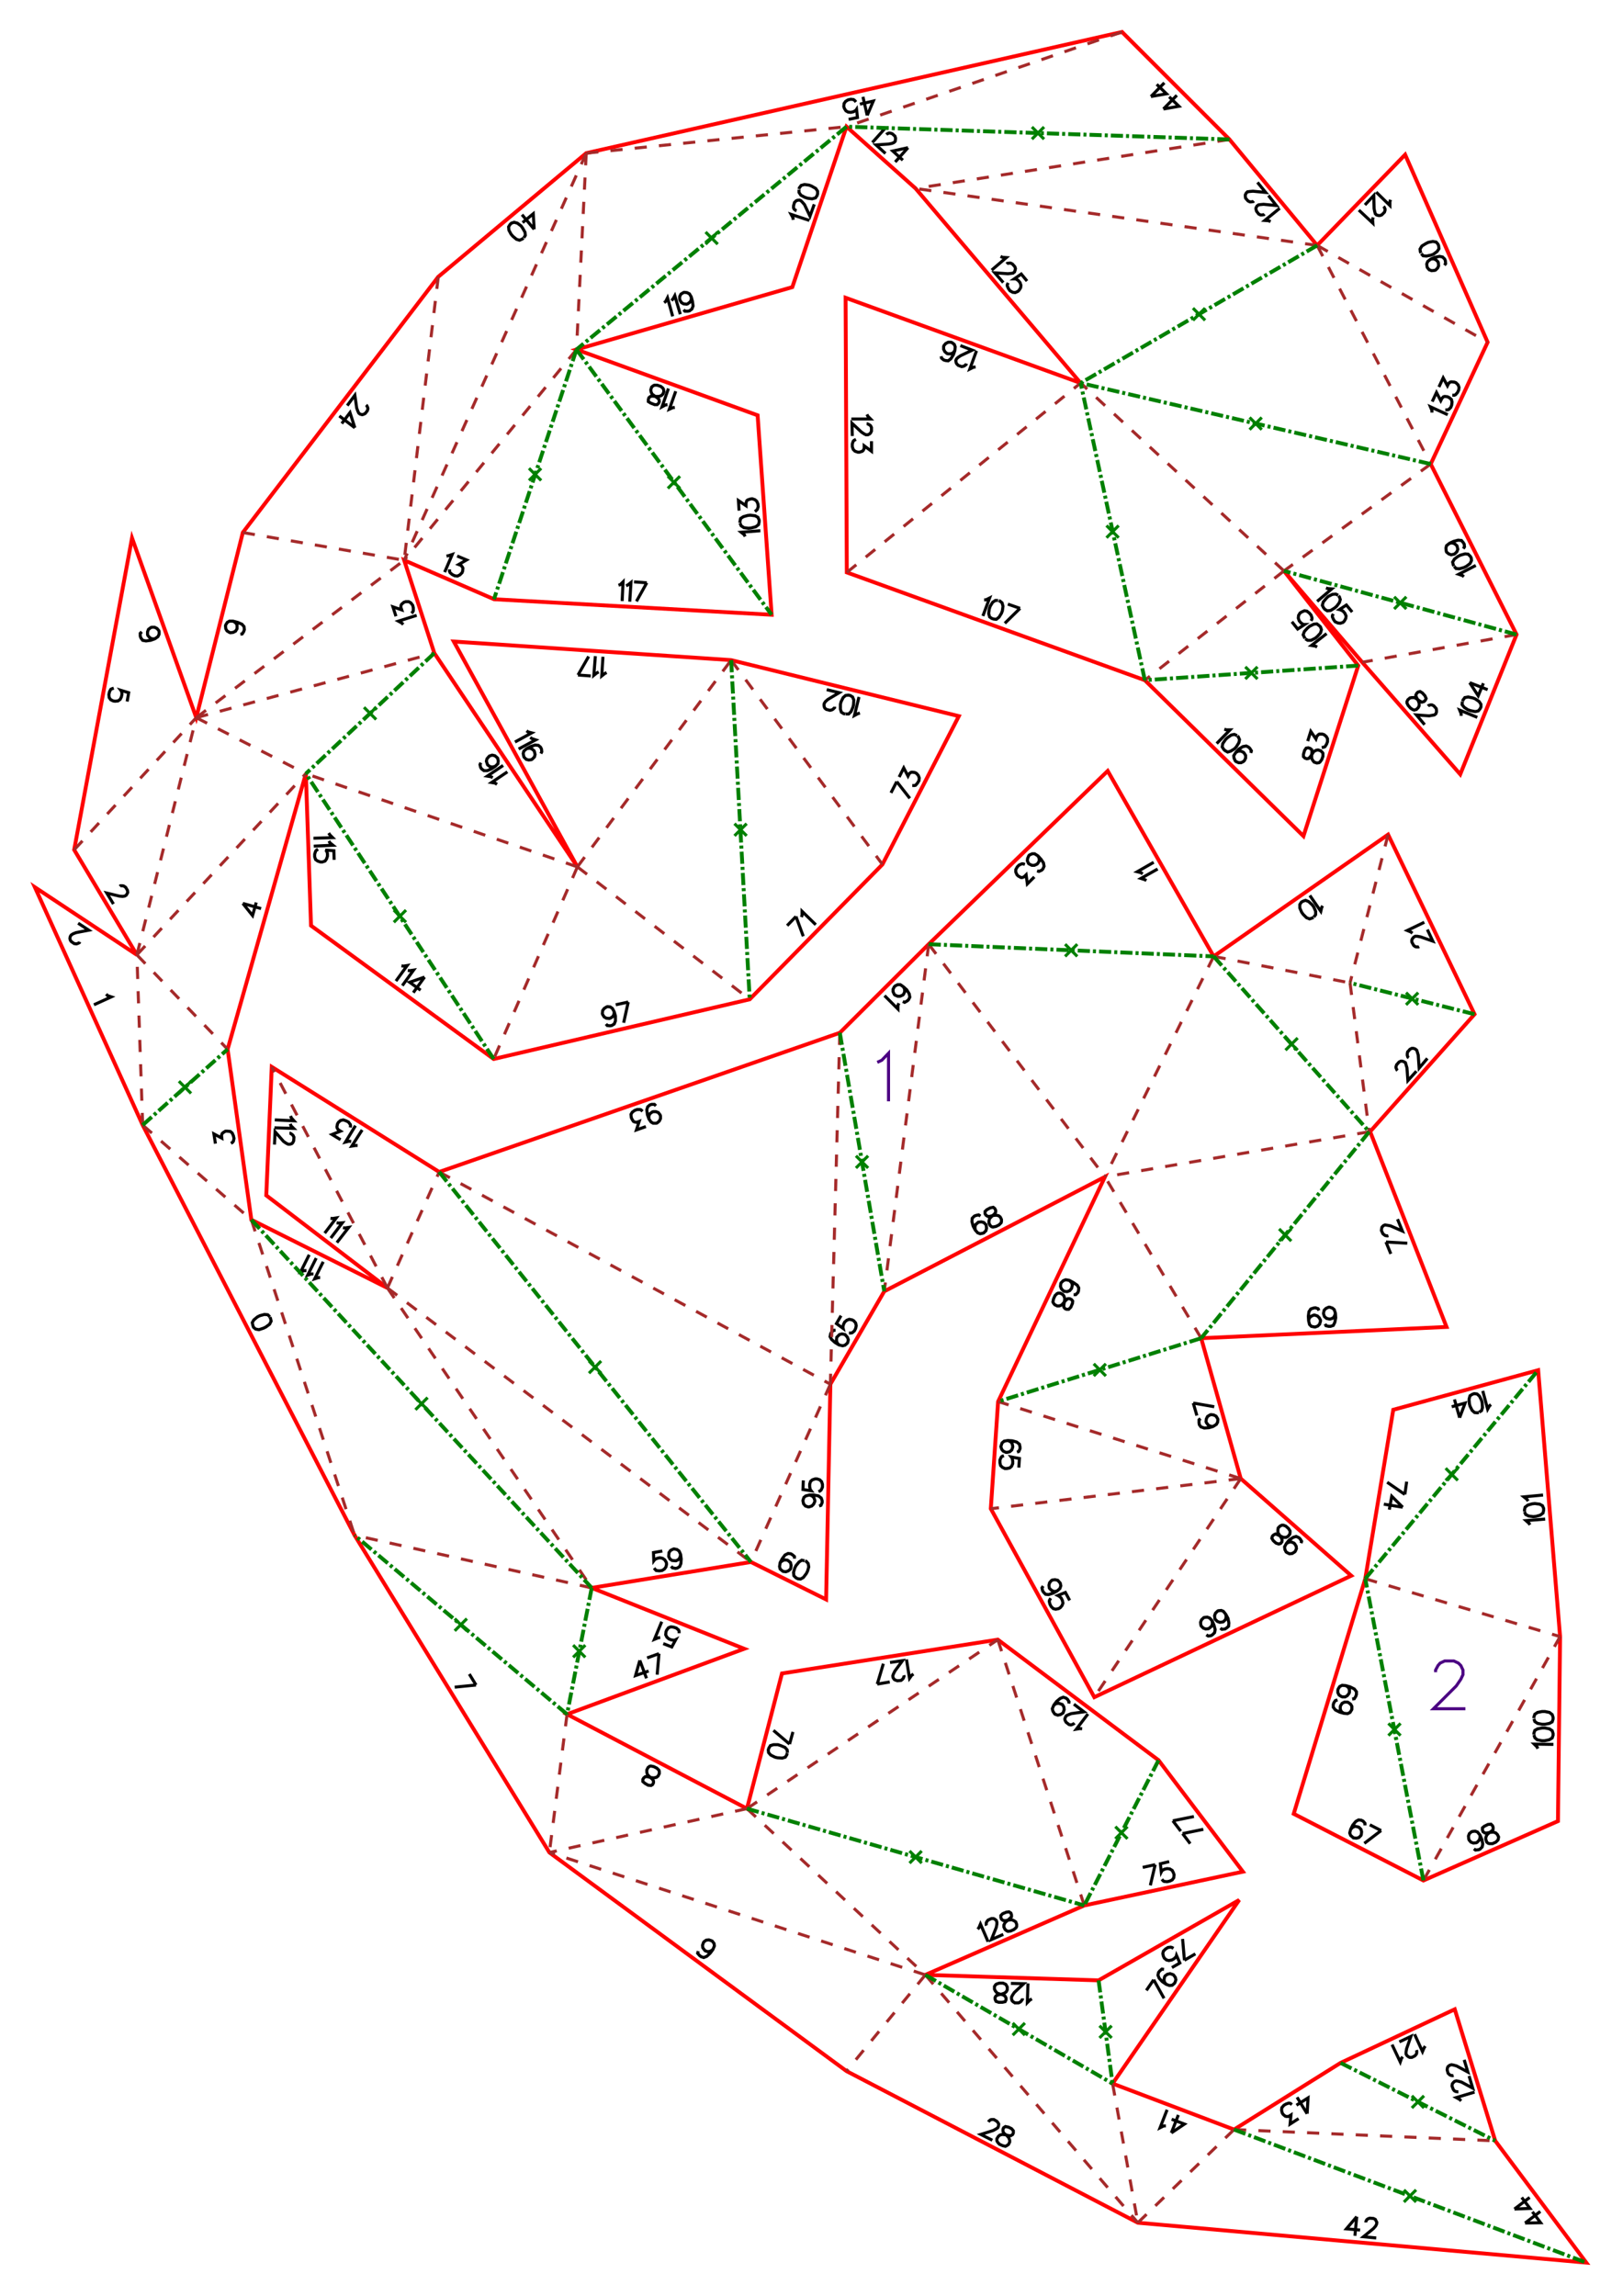 <?xml version="1.0" encoding="UTF-8" standalone="no"?>
<svg
   height="841.89pt"
   viewBox="0 0 533 754"
   width="595.276pt"
   version="1.1"
   id="svg1"
   sodipodi:docname="RhinoTete262_H20_A4x3.svg"
   inkscape:version="1.3 (0e150ed6c4, 2023-07-21)"
   xmlns:inkscape="http://www.inkscape.org/namespaces/inkscape"
   xmlns:sodipodi="http://sodipodi.sourceforge.net/DTD/sodipodi-0.dtd"
   xmlns="http://www.w3.org/2000/svg"
   xmlns:svg="http://www.w3.org/2000/svg">
  <defs
     id="defs1" />
  <sodipodi:namedview
     id="namedview1"
     pagecolor="#ffffff"
     bordercolor="#000000"
     borderopacity="0.25"
     inkscape:showpageshadow="2"
     inkscape:pageopacity="0.0"
     inkscape:pagecheckerboard="0"
     inkscape:deskcolor="#d1d1d1"
     inkscape:document-units="mm"
     showgrid="false"
     inkscape:zoom="0.54776584"
     inkscape:cx="1186.6384"
     inkscape:cy="560.45846"
     inkscape:window-width="1560"
     inkscape:window-height="906"
     inkscape:window-x="180"
     inkscape:window-y="50"
     inkscape:window-maximized="1"
     inkscape:current-layer="svg1" />
  <style
     type="text/css"
     id="style1"><![CDATA[
			path {
				fill: none;
			}
		]]></style>
  <g
     id="page_001">
    <path
       d="m 88.6,432.5 -0.7,-0.7 -1.1,-0.1 -1.5,0.4 -0.8,0.4 -1.2,1 -0.5,0.9 0.2,0.9 0.2,0.6 0.7,0.6 1.1,0.2 1.5,-0.5 0.8,-0.4 1.2,-0.9 0.5,-1 -0.2,-0.9 -0.2,-0.4 m -17.9,-57 -0.5,-3.2 2.6,1.4 -0.1,-0.9 0.2,-0.6 0.3,-0.3 0.8,-0.5 h 0.6 l 1,0.1 0.6,0.5 0.4,0.9 0.2,0.9 -0.2,0.9 -0.3,0.4 -0.5,0.3 m 3.9,-78.8 3.2,4 1.2,-4.3 m -4.4,0.3 6,1.7 m -50.9,28.1 0.5,0.5 1.2,0.4 -5.7,2.6 m -4.7,-20.7 -0.1,0.3 -0.6,0.3 -0.4,0.1 -0.7,-0.1 -1,-0.7 -0.3,-0.5 -0.1,-0.5 0.1,-0.6 0.3,-0.5 0.6,-0.4 1,-0.4 4.2,-0.8 -3.5,-2.3 m 130.7,250.2 -7,0.7 m 4.8,-4.3 2.2,3.6 m 56.5,32.9 1,0.1 0.5,-0.3 0.3,-0.6 v -0.6 l -0.4,-0.6 -0.9,-0.8 -0.7,-0.7 -0.2,-0.8 v -0.7 l 0.4,-0.8 0.5,-0.4 0.4,-0.1 1,0.2 1,0.5 0.7,0.7 0.1,0.4 v 0.7 l -0.4,0.8 -0.5,0.4 -0.9,0.2 -0.9,-0.1 -1.2,-0.3 h -0.7 l -0.5,0.4 -0.3,0.5 v 0.7 l 0.7,0.6 1.2,0.7 m -80.6,-381.3 -0.5,-0.5 -1.1,-0.6 6,-1.9 m -6.8,0.3 -1,-3.1 2.9,1 -0.3,-0.9 0.1,-0.7 0.2,-0.3 0.7,-0.6 0.6,-0.2 h 1 l 0.7,0.4 0.6,0.8 0.2,0.8 v 1 l -0.2,0.4 -0.4,0.4 m 99,438.9 -0.8,0.5 -0.8,0.2 -0.9,-0.3 -0.2,-0.2 -0.6,-0.8 -0.1,-0.8 0.3,-0.9 0.2,-0.3 0.7,-0.5 0.9,-0.1 0.9,0.3 0.2,0.1 0.6,0.8 0.1,0.8 -0.5,1.2 -0.9,1.2 -1.1,1 -1,0.4 -0.9,-0.3 -0.5,-0.4 -0.6,-0.7 0.2,-0.7 m -190,-349.7 0.2,-0.2 h 0.7 l 0.4,0.1 0.6,0.4 0.6,1 0.1,0.7 -0.2,0.4 -0.3,0.5 -0.5,0.3 -0.7,0.1 -1.1,-0.1 -4.1,-1 2.2,3.6 m 4.5,-66.5 0.5,-2.9 -2.6,-0.8 0.3,0.4 0.1,0.9 -0.2,0.9 -0.4,0.8 -0.7,0.5 -1,0.1 -0.6,-0.1 -0.8,-0.4 -0.5,-0.7 -0.1,-1 0.2,-0.9 0.4,-0.8 0.4,-0.2 0.6,-0.2 M 46.5,207.5 46,208 v 0.9 l 0.2,0.6 0.6,0.8 1.1,0.2 1.5,-0.2 1.4,-0.5 1,-0.7 0.4,-0.8 v -0.9 l -0.1,-0.3 -0.6,-0.7 -0.8,-0.4 h -0.9 l -0.3,0.1 -0.8,0.6 -0.3,0.8 v 0.9 l 0.1,0.3 0.6,0.7 0.7,0.4 h 1 m 28.1,-1.5 0.6,-0.1 0.5,-0.8 0.2,-0.6 -0.1,-1 L 79.4,205 78,204.4 76.5,204 h -1.2 l -0.7,0.4 -0.5,0.8 -0.1,0.3 0.1,1 0.4,0.7 0.8,0.5 0.3,0.1 0.9,-0.1 0.8,-0.4 0.5,-0.8 v -0.3 -1 l -0.5,-0.7 -0.8,-0.5 m 28.6,215.6 h -0.6 l -1.2,0.4 2.8,-5.6 m -3.2,4 h -0.7 l -1.2,0.4 2.8,-5.6 m -3.2,4.1 h -0.7 l -1.2,0.4 2.8,-5.6 m 116,97.3 -2.9,0.5 0.1,2.7 0.3,-0.4 0.8,-0.4 0.9,-0.2 0.9,0.2 0.7,0.5 0.5,0.8 0.1,0.6 -0.2,0.9 -0.5,0.7 -0.8,0.5 -0.9,0.1 -1,-0.1 -0.3,-0.3 -0.4,-0.5 m 8.7,-4.5 -0.2,1 -0.5,0.7 -0.8,0.4 h -0.3 l -1,-0.1 -0.7,-0.5 -0.4,-0.8 v -0.3 l 0.1,-1 0.5,-0.7 0.8,-0.4 0.3,-0.1 1,0.2 0.7,0.5 0.5,1.1 0.2,1.5 -0.1,1.5 -0.4,1 -0.8,0.5 -0.6,0.1 -1,-0.2 -0.4,-0.5 M 120.2,133 l 0.2,0.2 0.3,0.6 0.1,0.4 -0.2,0.7 -0.7,0.9 -0.6,0.3 -0.4,0.1 -0.7,-0.2 -0.4,-0.3 -0.3,-0.6 -0.4,-1.1 -0.6,-4.2 -2.5,3.4 m 2.5,7.3 -1.6,-5 -2.7,3.6 m 4.3,1.4 -5.1,-3.9 m 64,-61.3 -0.3,-5.1 -3.5,2.9 m 3.8,2.2 -4,-4.8 m 0.6,7.6 0.5,-0.8 -0.1,-1 -0.8,-1.4 -0.5,-0.7 -1.2,-0.9 -1.1,-0.3 -0.9,0.3 -0.4,0.4 -0.5,0.8 0.1,1.1 0.7,1.3 0.6,0.7 1.2,1 1,0.3 0.9,-0.4 0.4,-0.3 m 112.9,-40.3 2,-4.7 -4.4,1 m 2.4,3.7 -1.4,-6.1 m -4.7,7.4 2.9,-0.6 -0.3,-2.7 -0.2,0.3 -0.8,0.5 -0.9,0.2 -0.9,-0.1 -0.7,-0.4 -0.5,-0.8 -0.2,-0.6 0.1,-1 0.5,-0.7 0.8,-0.5 0.9,-0.2 0.9,0.1 0.4,0.3 0.4,0.5 m 101,2.3 5.1,-0.9 -3.2,-3.1 m -1.9,4 4.4,-4.5 m -8.5,0.4 5.1,-0.9 -3.2,-3.1 m -1.9,4 4.4,-4.5 m -93.6,14.8 0.6,0.2 1.3,-0.1 -4.2,4.7 m 4.6,-2.6 0.2,-0.2 0.6,-0.3 h 0.4 l 0.7,0.2 0.9,0.8 0.2,0.6 v 0.4 l -0.1,0.7 -0.4,0.4 -0.7,0.3 -1,0.2 -4.2,0.3 3.1,2.8 m 7.4,-1.9 -5,1.1 3.3,3 m 1.7,-4.1 -4.2,4.7 m 123.3,19.6 -0.6,-0.3 -1.3,-0.1 4.9,-4 m -5,1.9 -0.2,0.2 -0.6,0.1 H 414 l -0.6,-0.3 -0.7,-0.9 -0.2,-0.7 v -0.4 l 0.3,-0.6 0.5,-0.4 0.6,-0.1 1.1,-0.1 4.2,0.4 -2.6,-3.3 m -4.8,1.8 -0.2,0.2 -0.7,0.1 h -0.4 L 409.9,66 409.1,65.1 409,64.5 V 64 l 0.3,-0.6 0.4,-0.4 0.7,-0.1 1.1,-0.1 4.2,0.4 -2.7,-3.3 m -84.4,24.3 0.6,0.3 1.3,0.1 -4.8,4.1 m 4.9,-2 0.2,-0.2 0.7,-0.1 h 0.4 l 0.6,0.3 0.8,0.9 0.2,0.6 -0.1,0.5 -0.2,0.6 -0.5,0.4 -0.7,0.1 -1,0.1 -4.3,-0.3 2.8,3.2 m 7.8,-0.5 -1.9,-2.3 -2.3,1.6 h 0.5 l 0.8,0.5 0.6,0.7 0.3,0.9 -0.1,0.8 -0.5,0.8 -0.4,0.4 -0.9,0.4 -0.8,-0.1 -0.9,-0.5 -0.5,-0.7 -0.4,-0.9 v -0.4 l 0.3,-0.6 m -167.9,164.7 -0.6,-0.4 -1.2,-0.2 5.2,-3.5 m -4.8,1.9 -0.6,-0.3 -1.2,-0.2 5.2,-3.5 m -7.3,-0.9 -0.3,0.6 0.2,0.9 0.3,0.5 0.8,0.6 h 1.1 l 1.4,-0.6 1.2,-0.8 0.9,-0.9 0.1,-0.9 -0.2,-0.9 -0.2,-0.2 -0.7,-0.6 -0.9,-0.2 -0.9,0.3 -0.2,0.2 -0.6,0.7 -0.2,0.8 0.3,0.9 0.1,0.3 0.8,0.6 0.8,0.1 0.9,-0.2 m -54.7,21.9 0.4,0.6 0.9,0.9 -6.3,0.2 m 5.1,0.9 0.3,0.6 1,0.8 -6.3,0.3 m 6.7,4.5 -0.1,-3 -2.8,-0.2 0.4,0.2 0.3,0.9 v 0.9 l -0.3,0.9 -0.5,0.7 -0.9,0.3 h -0.6 l -0.9,-0.3 -0.7,-0.5 -0.3,-0.9 v -0.9 l 0.3,-0.9 0.2,-0.3 0.6,-0.4 m 27.4,38.3 0.7,0.1 1.2,-0.2 -3.7,5.1 m 3.9,-3.5 0.6,0.1 1.3,-0.2 -3.7,5.1 m 7.3,-2.8 -4.9,1.7 3.6,2.6 m 1.3,-4.3 -3.7,5.1 m -18.3,50.2 h -0.6 l -1.3,0.2 3.4,-5.3 m -3.6,3.8 -0.7,-0.1 -1.2,0.3 3.3,-5.4 m -4.9,4.6 -2.8,-1.7 2.8,-1.1 -0.8,-0.5 -0.3,-0.5 -0.1,-0.4 0.2,-1 0.3,-0.5 0.7,-0.6 0.9,-0.2 0.9,0.3 0.8,0.4 0.6,0.8 0.1,0.4 -0.1,0.6 m -6.5,29.8 0.6,0.1 1.3,-0.2 -3.8,5 m 3.9,-3.4 0.7,0.1 1.2,-0.1 -3.8,5 m 4,-3.4 0.6,0.1 1.3,-0.2 -3.9,5 m -15.2,-41.6 0.2,0.6 0.9,1 -6.3,-0.3 m 5.1,1.3 0.2,0.6 0.9,0.9 -6.3,-0.2 m 4.9,1.8 h 0.3 l 0.6,0.4 0.3,0.3 0.3,0.6 -0.1,1.2 -0.3,0.6 -0.3,0.3 -0.6,0.2 h -0.6 l -0.6,-0.3 -0.9,-0.6 -2.8,-3.2 -0.2,4.2 m 123,-8.4 v -1 l 0.3,-0.7 0.8,-0.6 0.3,-0.1 h 0.9 l 0.8,0.3 0.6,0.8 0.1,0.3 v 0.9 l -0.4,0.8 -0.7,0.6 -0.3,0.1 h -1 l -0.7,-0.4 -0.7,-1 -0.5,-1.4 -0.2,-1.6 0.3,-1 0.7,-0.6 0.6,-0.2 h 0.9 l 0.5,0.5 m -3.3,6.8 -3.1,1.1 0.9,-2.8 -0.8,0.3 -0.7,-0.1 -0.4,-0.2 -0.5,-0.8 -0.2,-0.5 -0.1,-1 0.4,-0.7 0.8,-0.6 0.8,-0.3 h 1 l 0.3,0.1 0.5,0.5 m -9.3,-32.7 -0.1,0.9 -0.4,0.7 -0.8,0.5 -0.3,0.1 -1,-0.1 -0.7,-0.4 -0.5,-0.8 -0.1,-0.3 0.1,-1 0.5,-0.7 0.8,-0.5 0.3,-0.1 0.9,0.1 0.7,0.5 0.6,1.1 0.4,1.4 v 1.6 l -0.4,1 -0.8,0.5 -0.6,0.1 -0.9,-0.1 -0.4,-0.5 m 7.3,-7.2 -1.5,6.8 m -2.6,-5.9 4.1,-0.9 m 55.1,-28.1 2.4,6.5 m -5.3,-3.5 2.9,-3 m 1.8,0.2 0.2,-0.6 v -1.3 l 4.5,4.4 m 14.5,-69.5 -0.7,0.2 -1.1,0.6 1.5,-6.1 m -4.4,5.6 h 1 l 0.8,-0.8 0.6,-1.4 0.2,-0.8 0.1,-1.6 -0.4,-1 -0.8,-0.5 -0.6,-0.1 -0.9,0.1 -0.8,0.7 -0.7,1.4 -0.2,0.8 v 1.6 l 0.3,1 0.8,0.5 0.5,0.1 m -3.5,-2.4 v 0.3 l -0.5,0.5 -0.3,0.2 -0.7,0.2 -1.2,-0.3 -0.5,-0.4 -0.2,-0.4 -0.1,-0.7 0.1,-0.5 0.4,-0.6 0.8,-0.7 3.7,-2.2 -4.1,-1 m 23,30.2 4.3,5.5 m -6.2,-1.8 1.9,-3.7 m 0.8,-1.5 1.5,-3 1.4,2.7 0.4,-0.8 0.5,-0.4 0.4,-0.1 0.9,0.1 0.6,0.3 0.6,0.7 0.3,0.8 -0.1,0.9 -0.5,0.8 -0.6,0.7 -0.4,0.1 h -0.7 m -100.4,-37.1 -0.6,0.3 -1,0.8 0.4,-6.3 m -1.4,5 -0.6,0.3 -1,0.8 0.5,-6.3 m -5.7,6.2 3.5,-6.1 m 0.7,6.4 -4.2,-0.3 m -16.9,18.3 0.5,0.4 1.2,0.3 -5.5,3 m 5,-1.5 0.6,0.4 1.2,0.4 -5.6,3 m 7.3,1.5 0.3,-0.6 -0.1,-0.9 -0.3,-0.6 -0.7,-0.6 -1.1,-0.1 -1.5,0.5 -1.3,0.7 -0.9,0.8 -0.2,0.8 0.2,1 0.1,0.2 0.7,0.7 0.8,0.2 0.9,-0.1 0.3,-0.2 0.7,-0.7 0.2,-0.8 -0.2,-0.9 -0.1,-0.3 -0.7,-0.6 -0.8,-0.3 -1,0.2 m 101.5,191 h -0.6 l -0.7,0.6 -0.3,0.5 -0.2,1 0.5,0.9 1.1,1 1.3,0.8 1.2,0.3 0.8,-0.2 0.7,-0.6 0.2,-0.3 0.2,-0.9 -0.3,-0.8 -0.6,-0.7 -0.2,-0.2 -1,-0.2 -0.8,0.2 -0.7,0.7 -0.2,0.2 -0.1,1 0.2,0.8 0.6,0.7 m 0.7,-9.6 -1.5,2.6 2.2,1.6 -0.1,-0.4 0.2,-0.9 0.4,-0.8 0.7,-0.6 0.8,-0.3 1,0.2 0.5,0.3 0.6,0.7 0.2,0.9 -0.2,0.9 -0.4,0.8 -0.7,0.6 -0.4,0.1 h -0.7 m 17.7,-108.9 0.6,0.3 0.9,-0.5 0.4,-0.4 0.4,-0.8 -0.2,-1.1 -0.8,-1.3 -1.1,-1 -1,-0.7 h -0.9 l -0.8,0.4 -0.3,0.3 -0.4,0.8 v 0.8 l 0.4,0.9 0.2,0.2 0.9,0.4 h 0.8 l 0.9,-0.4 0.2,-0.2 0.4,-0.8 v -0.9 l -0.4,-0.8 m -1.5,5.4 -0.3,0.7 v 1.2 l -4.4,-4.4 m 31.5,72.4 -0.6,-0.4 -0.9,0.2 -0.5,0.2 -0.7,0.7 -0.1,1.1 0.4,1.5 0.7,1.3 0.8,0.9 0.8,0.3 1,-0.2 0.2,-0.1 0.7,-0.7 0.2,-0.8 -0.1,-0.9 -0.1,-0.3 -0.7,-0.7 -0.8,-0.2 -1,0.1 -0.2,0.2 -0.7,0.6 -0.2,0.8 0.1,1 m 3.9,-6.8 -0.7,0.7 v 0.7 l 0.3,0.5 0.6,0.4 h 0.6 l 1.2,-0.3 1,-0.1 0.8,0.2 0.5,0.4 0.4,0.8 v 0.7 l -0.1,0.4 -0.7,0.7 -1,0.5 -1,0.2 -0.4,-0.1 -0.5,-0.4 -0.4,-0.8 V 401 l 0.2,-0.8 0.7,-0.7 0.9,-0.8 0.4,-0.6 v -0.6 l -0.3,-0.6 -0.5,-0.4 -1,0.2 -1.1,0.6 m 52.4,-108.1 -0.5,-0.3 -1.3,-0.4 5.5,-3.1 m -4.9,1.6 -0.6,-0.4 -1.2,-0.3 5.4,-3.1 m -38.3,2.8 0.6,0.2 0.9,-0.4 0.4,-0.4 0.4,-0.9 -0.2,-1.1 -0.8,-1.2 -1,-1.1 -1.1,-0.7 H 339 l -0.9,0.4 -0.2,0.2 -0.4,0.9 -0.1,0.8 0.4,0.9 0.3,0.2 0.8,0.4 h 0.8 l 0.9,-0.4 0.2,-0.2 0.5,-0.8 v -0.9 l -0.4,-0.8 m -1.2,6.9 -2.3,2.3 -0.4,-3 -0.7,0.7 -0.6,0.2 h -0.4 l -0.9,-0.5 -0.4,-0.4 -0.4,-0.9 v -0.8 l 0.5,-0.9 0.6,-0.6 0.9,-0.4 h 0.4 l 0.6,0.2 m -190,-101.3 0.7,-0.1 1.2,-0.4 -2.5,5.8 m 4.1,-5.3 3.1,1.3 -2.6,1.5 0.8,0.3 0.4,0.5 0.2,0.4 -0.1,1 -0.2,0.5 -0.7,0.7 -0.8,0.4 -0.9,-0.1 -0.8,-0.4 -0.7,-0.6 -0.2,-0.4 V 187 m 55.5,5.2 0.6,-0.2 0.9,-0.9 -0.3,6.3 m 1.3,-5 0.6,-0.3 1,-0.8 -0.4,6.3 m 5.6,-6.2 -3.4,6.1 m -0.8,-6.4 4.2,0.3 m 9.2,-57.6 -0.7,0.1 -1.1,0.5 2.1,-5.9 m -2.7,4.4 -0.7,0.1 -1.1,0.6 2.1,-6 m -4.7,5.3 h 1 l 0.5,-0.5 0.2,-0.5 -0.1,-0.7 -0.5,-0.5 -1,-0.7 -0.8,-0.6 -0.3,-0.7 -0.1,-0.7 0.3,-0.9 0.5,-0.4 0.4,-0.2 h 0.9 l 1.2,0.4 0.7,0.6 0.2,0.4 0.1,0.7 -0.3,0.8 -0.5,0.5 -0.8,0.3 h -0.9 l -1.3,-0.1 -0.6,0.1 -0.5,0.4 -0.2,0.6 v 0.7 l 0.8,0.5 1.3,0.5 m 29.7,43.3 -0.3,-0.6 -1,-0.8 6.3,-0.5 m -6.7,-2.5 0.4,0.9 0.9,0.6 1.5,0.2 0.9,-0.1 1.5,-0.4 0.9,-0.7 0.2,-0.9 v -0.6 l -0.4,-0.9 -0.9,-0.5 -1.6,-0.2 -0.9,0.1 -1.4,0.4 -0.9,0.6 -0.2,1 v 0.4 m -0.3,-4 -0.2,-3.3 2.5,1.7 v -0.9 l 0.2,-0.7 0.3,-0.3 0.9,-0.3 0.6,-0.1 0.9,0.3 0.6,0.5 0.4,0.9 0.1,0.9 -0.3,0.9 -0.3,0.3 -0.5,0.4 m 17.9,323 0.9,0.3 0.6,0.6 0.3,0.9 v 0.3 l -0.4,0.9 -0.6,0.6 -0.9,0.3 h -0.3 l -0.9,-0.3 -0.6,-0.7 -0.2,-0.9 v -0.3 l 0.3,-0.9 0.6,-0.5 1.2,-0.3 h 1.5 l 1.5,0.3 0.9,0.7 0.3,0.9 v 0.6 l -0.4,0.9 -0.6,0.2 m -5.2,-8.4 -0.1,3 2.7,0.4 -0.3,-0.4 -0.2,-0.9 v -0.9 l 0.3,-0.9 0.6,-0.5 0.9,-0.3 h 0.6 l 0.9,0.3 0.6,0.6 0.3,0.9 v 0.9 l -0.4,0.9 -0.3,0.3 -0.6,0.3 m -7.9,22 v -0.7 l -0.7,-0.6 -0.5,-0.3 -0.9,-0.1 -1,0.5 -0.9,1.2 -0.7,1.3 -0.2,1.3 0.2,0.8 0.7,0.6 0.3,0.2 0.9,0.1 0.8,-0.3 0.7,-0.6 0.1,-0.3 0.1,-0.9 -0.2,-0.9 -0.7,-0.6 -0.3,-0.2 -0.9,-0.1 -0.8,0.3 -0.7,0.6 m 8,-0.6 -0.9,-0.2 -0.9,0.6 -1,1.2 -0.4,0.8 -0.4,1.4 0.1,1.1 0.7,0.7 0.6,0.3 0.9,0.1 0.9,-0.5 1,-1.3 0.4,-0.8 0.4,-1.4 -0.2,-1.1 -0.6,-0.7 -0.4,-0.2 m -54.3,32.7 -1.4,5 4.3,-1.5 m -2.9,-3.5 2.2,5.9 m 4.1,-8.1 -0.6,6.9 m -3.3,-5.5 3.9,-1.4 m 1.4,-3.3 2.8,1.1 1.3,-2.4 -0.4,0.2 -1,-0.1 -0.8,-0.3 -0.7,-0.6 -0.4,-0.8 0.1,-1 0.2,-0.5 0.6,-0.8 0.8,-0.3 0.9,0.1 0.9,0.3 0.7,0.6 0.2,0.4 v 0.7 m -6.2,1.4 -0.7,0.1 -1.2,0.5 2.4,-5.8 m 107.3,164.3 0.2,-0.3 0.5,-0.4 0.4,-0.1 h 0.7 l 1,0.6 0.4,0.5 0.2,0.4 -0.1,0.7 -0.2,0.5 -0.6,0.4 -0.9,0.5 -4.1,1.3 3.8,1.9 m 5.2,-4.3 -0.9,-0.2 -0.6,0.4 -0.2,0.5 v 0.7 l 0.3,0.6 1,0.8 0.6,0.7 0.3,0.8 v 0.6 l -0.4,0.8 -0.6,0.4 -0.4,0.2 -0.9,-0.2 -1.1,-0.5 -0.6,-0.7 -0.2,-0.4 v -0.7 l 0.5,-0.8 0.5,-0.4 0.8,-0.2 0.9,0.1 1.2,0.3 h 0.7 l 0.6,-0.4 0.2,-0.5 v -0.7 l -0.6,-0.7 -1.2,-0.6 m 7.9,-42 -0.6,0.3 -0.9,0.9 0.2,-6.3 m -1.8,4.9 v 0.3 l -0.4,0.6 -0.3,0.3 -0.6,0.3 h -1.2 l -0.6,-0.4 -0.3,-0.3 -0.2,-0.6 v -0.6 l 0.3,-0.6 0.6,-0.9 3.1,-2.9 -4.2,-0.1 m -2.8,6.2 0.9,-0.2 0.3,-0.6 v -0.6 l -0.3,-0.6 -0.6,-0.4 -1.1,-0.3 -0.9,-0.3 -0.6,-0.7 -0.3,-0.6 v -0.9 l 0.4,-0.6 0.3,-0.2 0.9,-0.3 h 1.2 l 0.9,0.4 0.2,0.3 0.3,0.6 v 0.9 l -0.3,0.6 -0.6,0.5 -0.9,0.3 -1.3,0.3 -0.6,0.3 -0.3,0.5 v 0.6 l 0.3,0.7 0.9,0.3 h 1.3 m 55.4,42.9 4.3,-2.9 -4.2,-1.6 m -0.1,4.5 2.3,-5.9 m -4.1,3.6 h -0.7 l -1.2,0.6 2.3,-5.9 m 62.3,35.1 -3.4,4 4.5,0.4 m -1.1,-4.4 -0.6,6.3 m 3.6,-4.4 v -0.3 l 0.3,-0.6 0.4,-0.3 0.6,-0.2 1.2,0.1 0.6,0.3 0.2,0.4 0.3,0.6 -0.1,0.6 -0.3,0.6 -0.7,0.8 -3.3,2.7 4.2,0.4 m 48.9,-4.9 5.1,-0.1 -2.7,-3.6 m -2.4,3.7 5,-3.8 m -8.5,-0.8 5.1,-0.2 -2.7,-3.6 m -2.4,3.8 5,-3.8 m -73.1,-27.5 0.3,-5.2 -3.8,2.4 m 3.5,2.8 -3.3,-5.4 m 0.5,7 -2.8,1.8 0.3,-3 -0.8,0.5 h -0.7 l -0.4,-0.1 -0.7,-0.6 -0.3,-0.5 -0.2,-0.9 0.1,-0.8 0.7,-0.8 0.7,-0.4 0.9,-0.3 0.5,0.1 0.5,0.4 m 43.8,-19.2 -0.4,0.6 -0.5,1.2 -2.6,-5.7 m 0.6,5.2 0.1,0.3 v 0.6 l -0.1,0.4 -0.5,0.6 -1,0.5 H 463 l -0.4,-0.2 -0.5,-0.4 -0.3,-0.5 v -0.7 l 0.2,-1.1 1.4,-4 -3.8,1.8 m 1.1,4.9 -0.4,0.5 -0.4,1.2 -2.7,-5.7 m 22.7,18.5 -0.5,-0.5 -1.1,-0.6 6,-1.8 M 479,687 h -0.2 l -0.7,-0.1 -0.4,-0.2 -0.4,-0.5 -0.4,-1.1 0.1,-0.7 0.2,-0.3 0.5,-0.5 0.6,-0.2 0.6,0.1 1.1,0.3 3.7,2 -1.2,-4 m -5.1,-0.2 -0.3,0.1 -0.6,-0.1 -0.4,-0.2 -0.5,-0.5 -0.3,-1.1 0.1,-0.7 0.2,-0.4 0.5,-0.4 0.6,-0.2 0.6,0.1 1.1,0.3 3.7,2 -1.2,-4 m -10.6,-541 v -0.7 l -0.5,-1.2 5.7,2.6 m -5.1,-4.3 1.4,-3 1.4,2.7 0.4,-0.8 0.5,-0.5 0.4,-0.1 0.9,0.1 0.6,0.3 0.7,0.6 0.2,0.8 -0.1,1 -0.3,0.8 -0.7,0.7 -0.4,0.1 h -0.7 m -2.1,-7.5 1.4,-3 1.4,2.6 0.4,-0.8 0.5,-0.4 0.4,-0.1 1,0.1 0.5,0.2 0.7,0.7 0.3,0.8 -0.1,0.9 -0.4,0.8 -0.6,0.7 -0.4,0.2 H 477 m -155.9,503.8 0.4,-0.5 0.5,-1.2 2.5,5.8 m -0.5,-5.3 -0.1,-0.2 v -0.7 l 0.2,-0.4 0.4,-0.5 1.1,-0.5 h 0.7 l 0.4,0.2 0.5,0.4 0.2,0.6 v 0.6 l -0.2,1.1 -1.6,4 3.9,-1.7 m -0.1,-6.9 -0.7,0.7 v 0.6 l 0.2,0.6 0.5,0.4 0.7,0.1 1.2,-0.2 1,-0.1 0.7,0.3 0.6,0.4 0.3,0.8 v 0.7 l -0.2,0.4 -0.7,0.6 -1.1,0.5 -0.9,0.1 -0.4,-0.2 -0.5,-0.4 -0.4,-0.8 v -0.7 l 0.4,-0.8 0.7,-0.6 0.9,-0.8 0.5,-0.5 v -0.6 l -0.2,-0.6 -0.6,-0.4 -0.9,0.1 -1.2,0.5 m -29.3,-78.7 -0.6,0.4 -0.7,1 -1,-6.2 m -0.9,5.2 0.1,0.3 -0.2,0.6 -0.3,0.4 -0.5,0.4 -1.2,0.1 -0.6,-0.2 -0.4,-0.2 -0.4,-0.6 -0.1,-0.6 0.2,-0.6 0.5,-1 2.5,-3.4 -4.1,0.6 m -4.2,7.1 2,-6.7 m 2.1,6 -4.1,0.7 m -28.8,19.7 -5.3,-4.5 m 6.4,0.5 -1.1,4 m -0.7,2.9 -0.1,-1 -0.7,-0.8 -1.4,-0.6 -0.9,-0.3 H 254 l -1,0.3 -0.5,0.8 -0.2,0.6 0.1,0.9 0.7,0.8 1.4,0.7 0.8,0.2 1.6,0.1 1,-0.3 0.5,-0.8 0.1,-0.5 m 96.9,-8 -0.7,-0.1 -1.2,0.2 3.8,-5 m -4.4,3 -0.2,0.2 -0.6,0.3 -0.4,0.1 -0.6,-0.1 -1,-0.8 -0.3,-0.6 -0.1,-0.4 0.2,-0.6 0.3,-0.5 0.6,-0.3 1,-0.4 4.2,-0.6 -3.3,-2.5 m -6.6,0.3 0.8,-0.5 0.8,-0.1 0.9,0.3 0.3,0.1 0.5,0.8 0.1,0.9 -0.3,0.9 -0.1,0.2 -0.8,0.5 -0.9,0.2 -0.9,-0.3 -0.2,-0.2 -0.5,-0.8 -0.2,-0.8 0.5,-1.2 0.9,-1.2 1.2,-1 1,-0.4 0.9,0.3 0.5,0.4 0.5,0.8 -0.1,0.6 m 37.4,42.7 6.8,-1.4 m -4.3,4.7 -2.5,-3.3 m -3.2,-4.2 6.9,-1.4 m -4.3,4.8 -2.6,-3.4 m -5.8,14.4 -1.6,6.8 m -2.5,-5.9 4.1,-0.9 m 4.6,-1 -2.9,0.7 0.3,2.7 0.2,-0.4 0.8,-0.5 0.9,-0.2 0.9,0.1 0.8,0.5 0.4,0.8 0.2,0.6 -0.1,1 -0.5,0.7 -0.8,0.4 -0.9,0.2 -1,-0.1 -0.3,-0.2 -0.4,-0.5 m 7.4,26.6 -0.6,-7 m 4.2,4.9 -3.6,2.1 m -4.1,2.4 2.6,-1.5 -1.1,-2.5 -0.1,0.4 -0.7,0.7 -0.7,0.4 -1,0.2 -0.8,-0.2 -0.7,-0.6 -0.3,-0.6 -0.2,-0.9 0.2,-0.8 0.7,-0.7 0.8,-0.5 0.9,-0.1 0.4,0.1 0.5,0.3 m -6.5,10.3 3.4,6.1 m -5.8,-2.6 2.4,-3.5 m 3.4,-3.4 -0.7,-0.1 -0.7,0.6 -0.4,0.5 -0.2,0.9 0.4,1 1,1.1 1.3,0.9 1.1,0.4 0.9,-0.1 0.7,-0.6 0.2,-0.3 0.3,-0.9 -0.2,-0.8 -0.6,-0.8 -0.2,-0.1 -0.9,-0.3 -0.9,0.2 -0.7,0.5 -0.2,0.3 -0.2,0.9 0.1,0.8 0.6,0.8 m 49.6,-439.2 -0.6,-0.3 -1.3,-0.2 5,-3.9 m -7,1.7 0.8,0.5 h 1.1 l 1.4,-0.7 0.7,-0.6 1,-1.1 0.3,-1.1 -0.3,-0.9 -0.4,-0.4 -0.8,-0.6 -1,0.1 -1.4,0.7 -0.7,0.6 -1,1.1 -0.4,1.1 0.4,0.8 0.2,0.4 m -4.3,-5.5 1.9,2.4 2.3,-1.5 h -0.4 l -0.8,-0.5 -0.6,-0.7 -0.3,-0.9 0.1,-0.9 0.5,-0.8 0.5,-0.3 0.9,-0.4 0.8,0.1 0.8,0.6 0.6,0.7 0.3,0.9 v 0.4 l -0.3,0.6 m -28.5,35.6 0.7,0.2 h 1.2 l -4.4,4.5 m 6.7,-2.6 -0.9,-0.4 -1,0.2 -1.3,0.9 -0.6,0.6 -0.9,1.3 -0.2,1.1 0.5,0.8 0.4,0.4 0.9,0.5 1,-0.3 1.3,-0.8 0.6,-0.7 0.8,-1.3 0.2,-1 -0.4,-0.9 -0.3,-0.3 m 4.4,5.6 0.2,-0.7 -0.5,-0.8 -0.4,-0.4 -0.8,-0.4 -1.1,0.2 -1.3,0.8 -1,1.1 -0.7,1.1 0.1,0.8 0.4,0.9 0.2,0.2 0.9,0.4 h 0.8 l 0.8,-0.4 0.3,-0.3 0.4,-0.8 v -0.9 l -0.5,-0.8 -0.2,-0.2 -0.8,-0.4 h -0.9 l -0.8,0.4 m 22.2,0.5 v 0.9 l 0.5,0.5 0.6,0.2 0.6,-0.1 0.5,-0.5 0.7,-1 0.5,-0.8 0.8,-0.4 0.6,-0.1 0.9,0.3 0.5,0.5 0.2,0.3 v 1 l -0.4,1.1 -0.6,0.8 -0.3,0.2 -0.7,0.1 -0.9,-0.3 -0.4,-0.5 -0.4,-0.7 v -1 l 0.1,-1.2 -0.1,-0.7 -0.5,-0.4 -0.6,-0.2 -0.7,0.1 -0.5,0.7 -0.4,1.3 m 1.4,-4.3 1,-3.2 1.7,2.5 0.3,-0.9 0.5,-0.5 0.3,-0.2 h 1 l 0.6,0.2 0.7,0.6 0.4,0.7 v 1 l -0.3,0.8 -0.5,0.8 -0.4,0.2 -0.7,0.1 m 0.3,52 -0.3,0.5 -0.3,1.3 -3.6,-5.2 m 1.3,7.1 0.6,-0.8 v -1.1 l -0.6,-1.4 -0.5,-0.7 -1.2,-1.1 -1,-0.4 -0.9,0.3 -0.5,0.3 -0.5,0.8 v 1.1 l 0.6,1.4 0.5,0.7 1.1,1.1 1,0.4 0.9,-0.3 0.4,-0.2 m 34.7,9.6 -0.2,0.1 h -0.7 l -0.4,-0.1 -0.5,-0.4 -0.6,-1.1 v -0.7 l 0.2,-0.4 0.4,-0.5 0.5,-0.3 h 0.7 l 1.1,0.2 4,1.4 -1.8,-3.8 m -4.9,1.2 -0.5,-0.4 -1.2,-0.5 5.6,-2.7 m -8.8,48.7 -0.2,-0.2 -0.3,-0.7 v -0.4 l 0.2,-0.6 0.8,-0.9 0.6,-0.3 h 0.4 l 0.6,0.2 0.5,0.3 0.2,0.7 0.3,1 0.3,4.2 2.8,-3.1 m -2.5,-4.4 -0.3,-0.2 -0.2,-0.6 v -0.5 l 0.1,-0.6 0.8,-0.9 0.6,-0.3 h 0.5 l 0.6,0.2 0.5,0.4 0.2,0.6 0.3,1 0.3,4.3 2.7,-3.2 m -116.2,77.6 h 0.7 l 0.7,-0.7 0.2,-0.5 0.1,-1 -0.5,-0.9 -1.3,-0.9 -1.3,-0.7 -1.2,-0.2 -0.8,0.3 -0.7,0.7 -0.1,0.2 -0.1,1 0.3,0.8 0.6,0.6 0.3,0.2 1,0.1 0.8,-0.3 0.6,-0.7 0.1,-0.3 0.2,-0.9 -0.3,-0.8 -0.7,-0.7 m 1,7.8 0.1,-1 -0.4,-0.5 -0.6,-0.3 h -0.6 l -0.6,0.5 -0.8,0.9 -0.6,0.7 -0.8,0.3 h -0.7 l -0.8,-0.4 -0.4,-0.5 -0.2,-0.4 0.2,-1 0.5,-1.1 0.6,-0.6 0.4,-0.2 h 0.7 l 0.8,0.4 0.4,0.5 0.3,0.8 -0.1,1 -0.2,1.2 v 0.7 l 0.4,0.5 0.5,0.2 h 0.7 l 0.7,-0.7 0.5,-1.2 m 42.1,37.8 -0.5,0.4 v 1 l 0.1,0.6 0.5,0.7 1.1,0.4 1.5,-0.1 1.4,-0.4 1.1,-0.7 0.4,-0.7 0.1,-0.9 -0.1,-0.3 -0.5,-0.8 -0.8,-0.4 -0.9,-0.1 -0.3,0.1 -0.8,0.5 -0.4,0.8 -0.1,0.9 0.1,0.3 0.6,0.8 0.7,0.4 0.9,0.1 m -6.5,-7.7 6.9,1.2 m -5.7,2.9 -1.2,-4.1 m -57.9,16.1 0.6,-0.2 0.4,-0.9 v -0.6 l -0.2,-0.9 -0.9,-0.7 -1.4,-0.4 -1.5,-0.1 -1.2,0.2 -0.7,0.6 -0.3,0.9 -0.1,0.3 0.3,0.9 0.5,0.6 0.9,0.4 h 0.3 l 0.9,-0.2 0.7,-0.6 0.3,-0.9 V 475 l -0.2,-0.9 -0.5,-0.6 -0.9,-0.4 m 3.6,8.9 0.2,-3 -2.7,-0.5 0.3,0.4 0.2,0.9 v 0.9 l -0.4,0.9 -0.6,0.5 -1,0.2 H 330 l -0.8,-0.4 -0.6,-0.6 -0.2,-0.9 v -0.9 l 0.4,-0.9 0.3,-0.3 0.6,-0.2 m 125.5,-70.2 7,0.4 m -5.4,3.5 -1.6,-3.9 m 0.8,-2.1 -0.3,0.1 -0.7,-0.1 -0.3,-0.2 -0.5,-0.4 -0.5,-1.1 0.1,-0.7 0.1,-0.4 0.5,-0.5 0.5,-0.2 0.7,0.1 1.1,0.2 3.9,1.7 -1.6,-3.9 m -25.8,30 -0.3,-0.6 -0.9,-0.3 -0.6,0.1 -0.9,0.3 -0.6,0.9 -0.2,1.5 0.1,1.5 0.3,1.2 0.6,0.6 1,0.2 h 0.3 l 0.8,-0.3 0.6,-0.6 0.3,-1 v -0.3 l -0.4,-0.8 -0.6,-0.6 -0.9,-0.3 h -0.3 l -0.9,0.4 -0.6,0.6 -0.2,0.9 m 8.8,-2.5 -0.3,0.9 -0.5,0.7 -0.9,0.3 h -0.3 l -0.9,-0.2 -0.7,-0.6 -0.3,-0.9 v -0.3 l 0.2,-0.9 0.6,-0.6 0.9,-0.4 h 0.3 l 0.9,0.3 0.6,0.5 0.4,1.2 0.1,1.5 -0.3,1.5 -0.5,1 -0.9,0.3 h -0.6 l -0.9,-0.2 -0.3,-0.6 m -88,87.7 -0.9,0.2 -0.8,-0.3 -0.7,-0.6 -0.2,-0.3 -0.1,-0.9 0.2,-0.8 0.6,-0.7 0.3,-0.2 0.9,-0.1 0.9,0.2 0.6,0.7 0.2,0.2 0.2,0.9 -0.3,0.9 -0.9,0.8 -1.3,0.7 -1.5,0.5 -1,-0.1 -0.7,-0.7 -0.3,-0.5 -0.2,-0.9 0.4,-0.6 m 8.7,4.7 -1.4,-2.6 -2.5,1 0.4,0.2 0.7,0.6 0.4,0.8 0.2,0.9 -0.3,0.8 -0.6,0.7 -0.5,0.3 -1,0.2 -0.8,-0.2 -0.7,-0.7 -0.4,-0.8 -0.2,-0.9 0.1,-0.4 0.4,-0.6 m 77.4,-18 0.8,-0.4 0.8,-0.1 0.9,0.4 0.2,0.2 0.5,0.8 0.1,0.8 -0.4,0.9 -0.2,0.2 -0.8,0.5 -0.9,0.1 -0.8,-0.4 -0.3,-0.2 -0.4,-0.8 -0.1,-0.9 0.6,-1.1 0.9,-1.1 1.3,-0.9 1,-0.3 0.9,0.4 0.4,0.4 0.5,0.8 -0.2,0.6 m -8.2,0 0.9,0.3 0.6,-0.2 0.4,-0.5 0.1,-0.6 -0.2,-0.6 -0.7,-1.1 -0.5,-0.8 v -0.8 l 0.1,-0.7 0.6,-0.6 0.6,-0.3 h 0.5 l 0.8,0.3 0.9,0.8 0.5,0.8 v 0.5 l -0.1,0.6 -0.6,0.7 -0.6,0.3 h -0.9 l -0.9,-0.4 -1.1,-0.5 -0.6,-0.2 -0.6,0.3 -0.4,0.4 -0.2,0.7 0.5,0.8 1,0.9 m -21.1,25.4 0.1,1 -0.3,0.8 -0.7,0.6 -0.3,0.2 -0.9,0.1 -0.8,-0.3 -0.7,-0.7 -0.1,-0.3 -0.1,-0.9 0.3,-0.8 0.7,-0.7 0.2,-0.1 1,-0.1 0.8,0.3 0.8,0.9 0.6,1.4 0.4,1.5 -0.2,1 -0.7,0.7 -0.5,0.3 -0.9,0.1 -0.6,-0.4 m 6.4,-6.7 0.1,0.9 -0.2,0.8 -0.7,0.7 -0.3,0.1 -0.9,0.1 -0.8,-0.3 -0.7,-0.7 -0.1,-0.2 -0.1,-1 0.3,-0.8 0.6,-0.6 0.3,-0.2 1,-0.1 0.7,0.3 0.8,1 0.7,1.3 0.3,1.5 -0.1,1.1 -0.7,0.6 -0.5,0.3 -1,0.1 -0.5,-0.4 m 80,-345.3 -0.5,-0.4 -1.2,-0.4 5.6,-2.9 m -7.1,0.3 0.6,0.7 1.1,0.1 1.5,-0.4 0.8,-0.4 1.2,-0.9 0.5,-1 -0.1,-0.9 -0.3,-0.5 -0.7,-0.7 -1,-0.1 -1.5,0.4 -0.8,0.4 -1.2,0.9 -0.6,1 0.2,0.9 0.2,0.4 m -1.4,-7.5 0.9,-0.1 0.8,0.3 0.7,0.6 0.1,0.3 0.2,0.9 -0.3,0.8 -0.7,0.7 -0.2,0.1 -1,0.2 -0.8,-0.3 -0.7,-0.6 -0.1,-0.3 -0.1,-1 0.2,-0.8 1,-0.8 1.3,-0.6 1.5,-0.4 1.1,0.1 0.6,0.7 0.3,0.5 0.1,0.9 -0.4,0.6 m -45.1,12.9 0.6,0.2 1.3,0.1 -4.8,4.1 m 6.9,-2 -0.8,-0.4 -1.1,0.1 -1.4,0.7 -0.6,0.6 -1,1.2 -0.3,1.1 0.4,0.8 0.4,0.5 0.8,0.5 1.1,-0.1 1.3,-0.8 0.7,-0.6 0.9,-1.2 0.3,-1 -0.3,-0.9 -0.3,-0.3 m 4.5,5.3 -1.9,-2.3 -2.3,1.5 0.4,0.1 0.8,0.4 0.6,0.7 0.4,0.9 -0.1,0.8 -0.5,0.9 -0.4,0.4 -0.9,0.3 -0.8,-0.1 -0.9,-0.4 -0.5,-0.7 -0.4,-0.9 v -0.4 l 0.3,-0.6 m 29.3,26 -0.8,-0.5 -0.7,0.2 -0.4,0.4 -0.3,0.6 0.2,0.7 0.6,1.1 0.3,0.8 v 0.9 l -0.3,0.6 -0.6,0.6 -0.7,0.2 -0.4,-0.1 -0.8,-0.5 -0.8,-0.9 -0.4,-0.8 v -0.5 l 0.3,-0.6 0.7,-0.6 0.6,-0.1 h 0.9 l 0.8,0.5 1,0.7 0.6,0.3 0.7,-0.2 0.4,-0.4 0.3,-0.6 -0.4,-0.9 -0.9,-1 m 1.9,4.4 0.2,-0.2 0.6,-0.2 h 0.5 l 0.6,0.3 0.8,0.9 0.1,0.6 v 0.5 l -0.2,0.6 -0.5,0.4 -0.6,0.1 -1.1,0.2 -4.2,-0.3 2.7,3.2 m 12,-2.9 v -0.7 l -0.5,-1.2 5.8,2.4 m -4.9,-5.2 -0.1,1 0.7,0.9 1.2,0.8 0.9,0.3 1.5,0.3 1,-0.2 0.6,-0.7 0.3,-0.6 v -0.9 l -0.6,-0.9 -1.3,-0.9 -0.8,-0.3 -1.5,-0.3 -1.1,0.2 -0.6,0.8 -0.1,0.4 m 2.3,-6.1 2.8,4.3 1.7,-4.1 m -4.5,-0.2 5.9,2.3 m -31.9,-160.9 -0.2,0.6 v 1.3 L 452,63.1 m 2.4,4.7 0.2,0.2 0.3,0.6 v 0.5 l -0.2,0.6 -0.9,0.9 -0.6,0.2 h -0.4 l -0.7,-0.2 -0.4,-0.4 -0.2,-0.7 -0.2,-1 -0.1,-4.3 -2.9,3.1 m 2.7,4.1 -0.2,0.7 0.1,1.2 -4.6,-4.3 m 23.6,16.1 0.9,-0.1 0.8,0.3 0.7,0.7 0.1,0.3 0.1,1 -0.3,0.7 -0.7,0.7 -0.3,0.1 -1,0.1 -0.8,-0.3 -0.6,-0.7 -0.1,-0.3 -0.1,-0.9 0.3,-0.8 1,-0.8 1.4,-0.6 1.5,-0.3 1,0.2 0.7,0.7 0.2,0.5 0.1,1 -0.4,0.5 m -7.6,-3.8 0.6,0.7 1.1,0.1 1.5,-0.3 0.8,-0.3 1.2,-0.9 0.6,-0.9 -0.1,-1 -0.2,-0.5 -0.6,-0.7 -1.1,-0.2 -1.5,0.3 -0.8,0.4 -1.3,0.8 -0.6,1 0.1,0.9 0.2,0.4 m -206.2,-10.9 -0.1,-0.7 -0.6,-1.1 6,2 m -4.2,-3.2 -0.3,-0.1 -0.5,-0.4 -0.2,-0.4 v -0.7 l 0.3,-1.1 0.5,-0.5 0.4,-0.2 0.7,-0.1 0.5,0.2 0.5,0.5 0.7,0.8 1.8,3.8 1.4,-3.9 m -5,-4.8 v 0.9 l 0.6,0.9 1.3,0.7 0.9,0.3 1.5,0.2 1.1,-0.3 0.5,-0.7 0.2,-0.6 v -0.9 l -0.6,-0.9 -1.4,-0.8 -0.8,-0.3 -1.5,-0.2 -1.1,0.3 -0.6,0.8 -0.1,0.4 m -44.3,37.3 0.5,-0.4 0.6,-1.2 1.7,6.1 m -0.4,-5.2 0.5,-0.5 0.6,-1.1 1.8,6.1 m 3.6,-5.7 v 1 l -0.4,0.7 -0.8,0.6 -0.3,0.1 -1,-0.1 -0.7,-0.4 -0.5,-0.8 -0.1,-0.3 v -0.9 l 0.4,-0.8 0.8,-0.5 0.3,-0.1 0.9,0.1 0.8,0.4 0.6,1 0.4,1.5 0.2,1.5 -0.4,1 -0.8,0.6 -0.5,0.1 h -1 l -0.4,-0.5 m 98.7,95.3 h 0.6 l 1.2,-0.6 -2.2,5.9 m 5,-5.1 h -0.9 l -0.9,0.6 -0.8,1.3 -0.3,0.9 -0.2,1.5 0.3,1.1 0.7,0.5 0.6,0.2 0.9,0.1 0.9,-0.7 0.8,-1.3 0.3,-0.8 0.2,-1.5 -0.3,-1.1 -0.7,-0.6 -0.4,-0.1 m 7,2.5 -5,4.9 m 1,-6.3 4,1.4 m -50.3,-63.7 0.3,0.6 0.9,0.9 h -6.3 m 5,1.6 h 0.3 l 0.6,0.3 0.4,0.3 0.3,0.6 v 1.2 l -0.3,0.6 -0.3,0.3 -0.6,0.3 h -0.6 l -0.6,-0.3 -0.9,-0.6 -3.1,-2.9 0.1,4.2 m 6.3,1.7 v 3.3 l -2.4,-1.8 v 0.9 l -0.3,0.6 -0.3,0.3 -0.9,0.3 h -0.6 l -0.9,-0.3 -0.6,-0.6 -0.3,-0.9 v -0.9 l 0.3,-0.9 0.3,-0.3 0.6,-0.3 m 39.3,-23.8 -0.7,0.1 -1.2,0.6 2.2,-6 m -3.3,4.2 -0.1,0.3 -0.5,0.4 -0.4,0.2 -0.6,0.1 -1.1,-0.4 -0.5,-0.5 -0.2,-0.4 -0.1,-0.7 0.2,-0.5 0.5,-0.5 0.9,-0.6 3.8,-1.8 -3.9,-1.5 m -6.3,3.5 0.1,0.6 0.7,0.6 0.6,0.2 0.9,0.1 0.9,-0.7 0.8,-1.3 0.5,-1.4 0.1,-1.2 -0.3,-0.8 -0.8,-0.6 -0.3,-0.1 h -0.9 l -0.8,0.4 -0.6,0.7 -0.1,0.3 v 0.9 l 0.4,0.8 0.7,0.6 0.3,0.1 h 0.9 l 0.8,-0.3 0.6,-0.8 m 191.5,459.2 -0.3,-0.6 -0.9,-0.9 6.3,0.1 m -6.4,-3.1 0.3,0.9 0.8,0.7 1.5,0.3 h 0.9 l 1.5,-0.3 1,-0.6 0.3,-0.9 v -0.6 l -0.3,-0.9 -0.9,-0.6 -1.5,-0.3 h -0.9 l -1.5,0.3 -0.9,0.5 -0.3,0.9 v 0.5 m 0,-5.2 0.3,0.9 0.9,0.6 1.5,0.3 h 0.9 l 1.5,-0.3 0.9,-0.5 0.3,-0.9 V 564 l -0.3,-0.9 -0.9,-0.7 -1.5,-0.3 h -0.9 l -1.5,0.3 -0.9,0.6 -0.3,0.9 v 0.4 m -17.7,38.4 v 0.9 l -0.3,0.8 -0.7,0.7 -0.2,0.1 -1,0.1 -0.8,-0.3 -0.6,-0.7 -0.1,-0.3 -0.1,-1 0.3,-0.8 0.7,-0.6 0.3,-0.1 0.9,-0.1 0.8,0.3 0.8,1 0.6,1.4 0.3,1.5 -0.2,1 -0.7,0.7 -0.5,0.2 -1,0.1 -0.5,-0.4 m 3.5,-7.5 -0.7,0.6 v 0.7 l 0.2,0.6 0.6,0.4 h 0.6 l 1.2,-0.2 1,-0.1 0.8,0.3 0.5,0.5 0.4,0.8 -0.1,0.6 -0.1,0.4 -0.7,0.7 -1.1,0.5 h -1 l -0.4,-0.1 -0.5,-0.4 -0.3,-0.9 v -0.6 l 0.3,-0.8 0.7,-0.7 1,-0.7 0.4,-0.5 v -0.7 l -0.2,-0.5 -0.5,-0.5 -1,0.1 -1.2,0.6 m -43.4,-41.8 0.7,-0.1 0.5,-0.8 0.2,-0.6 v -0.9 l -0.7,-0.9 -1.4,-0.7 -1.4,-0.4 -1.2,-0.1 -0.8,0.4 -0.5,0.8 -0.1,0.3 v 0.9 l 0.4,0.8 0.8,0.5 0.3,0.1 h 0.9 l 0.7,-0.4 0.6,-0.8 0.1,-0.3 v -0.9 l -0.4,-0.8 -0.8,-0.5 m -0.6,9.1 -0.8,-0.5 -0.4,-0.8 v -0.9 l 0.1,-0.3 0.5,-0.8 0.8,-0.4 h 0.9 l 0.3,0.1 0.8,0.6 0.4,0.7 v 1 l -0.1,0.2 -0.5,0.8 -0.8,0.4 -1.2,-0.1 -1.4,-0.4 -1.4,-0.7 -0.7,-0.9 v -0.9 l 0.2,-0.6 0.5,-0.7 0.7,-0.2 m 9,41.2 v -0.7 l -0.6,-0.7 -0.6,-0.3 -0.9,-0.1 -0.9,0.5 -1,1.2 -0.7,1.4 -0.3,1.2 0.3,0.8 0.7,0.6 0.2,0.2 1,0.1 0.8,-0.2 0.7,-0.7 0.1,-0.3 0.1,-0.9 -0.2,-0.8 -0.7,-0.7 -0.3,-0.1 -0.9,-0.2 -0.8,0.3 -0.7,0.7 m 10,0.4 -5.5,4.2 m 1.8,-6.1 3.7,1.9 m 48.9,-100.4 -0.3,-0.5 -1,-0.9 6.3,-0.5 m -6.8,-2.4 0.4,0.9 1,0.5 1.5,0.2 0.9,-0.1 1.4,-0.4 0.9,-0.7 0.2,-0.9 v -0.6 l -0.4,-0.9 -0.9,-0.5 -1.6,-0.2 -0.9,0.1 -1.4,0.4 -0.9,0.7 -0.2,0.9 v 0.5 m 1.2,-3.4 -0.4,-0.6 -1,-0.8 6.3,-0.6 m -17.1,-29.7 -0.5,0.4 -0.6,1.1 -1.6,-6 m -1.2,7 0.8,-0.5 0.3,-1 -0.1,-1.6 -0.2,-0.8 -0.7,-1.4 -0.8,-0.7 -0.9,-0.1 -0.6,0.2 -0.8,0.5 -0.3,1.1 0.1,1.5 0.2,0.8 0.7,1.4 0.8,0.7 0.9,0.1 0.5,-0.1 m -6.3,1.7 1.8,-4.8 -4.4,1.2 m 2.6,3.6 -1.7,-6 m -16.3,31.2 -5.8,-4 m 6.4,-0.2 -0.6,4.2 m -0.7,4.2 -3.6,-3.6 -0.8,4.4 m 4.4,-0.8 -6.2,-1"
       id="nums_001"
       stroke="#000000"
       stroke-width="1" />
    <path
       d="m 475.1,435.8 -80.6,3.7 13,46.1 36.3,31.9 -84.4,39.9 -34,-61.9 2.4,-35.2 35.1,-73.8 -72.5,37.6 -17.7,30.5 -1.4,70.7 -24.7,-12.3 -52.3,8.5 50.1,20 -58.2,21.5 59.1,31 11.5,-44.4 70.9,-11.1 52.8,39.6 27.7,36.6 -52.1,11.1 -52.2,22.8 56.9,1.8 46.2,-26.4 -41.6,60.3 39.9,15.1 35,-21.9 37.5,-17.6 13.3,43.2 29.9,40 L 373.7,730 278,680.2 180.4,608.4 116.4,504.2 46.8,369.5 11.4,291.4 l 33.5,22.2 -20.6,-34.5 19,-102.4 21.1,59 15.3,-60.8 64.2,-84 48.6,-40.6 176,-39.8 35.3,35.3 28.8,34.8 28.9,-29.8 27.1,61.6 -18.7,40 28.2,56 -18.5,45.9 -32.2,-36.8 -25.7,-30 24.4,31.1 -18,56 -52.1,-51.2 -97.9,-35.4 -0.4,-90.2 77.2,28 -54.2,-63.9 -22.7,-20.3 -17.8,52.7 -70.9,20.5 59.5,21.6 4.6,65.5 -91.2,-5.1 -29.5,-12.8 9.9,30.5 47,70.2 -40.6,-74 91.1,6.1 74.8,18.4 -25.1,48.7 -43.6,44.3 -84.1,19.6 -60,-43.8 -1.7,-49.9 -25.7,90.5 7.8,56 44.7,22.4 -39.8,-30.4 1.8,-42.2 55,34.5 131.6,-45.7 29.2,-29.1 58.8,-56.9 34.8,60.9 57.3,-40 28.4,59 -34.3,38.55 z m 37.3,101.7 -0.7,60.6 -44.2,19.5 -42.6,-21.9 23.5,-77.2 9.2,-55.5 47.6,-13 z"
       id="coupes_001"
       stroke="#ff0000"
       stroke-width="1.27"
       sodipodi:nodetypes="ccccccccccccccccccccccccccccccccccccccccccccccccccccccccccccccccccccccccccccccccccccccccccccccccccc" />
    <path
       d="m 46.8,369.5 35.7,31.1 m 0,0 33.9,103.6 m 77.9,17.3 -77.9,-17.3 m -71.5,-190.6 29.8,31 m -27.9,24.9 -1.9,-55.9 m 0,0 55.5,-59.5 m 85.8,308.9 -5.8,45.4 m -116,-372.7 36,18.4 M 44.9,313.6 64.4,235.7 M 245.3,594 180.4,608.4 m -116,-372.7 78.2,-21.2 m 102.7,379.5 58.6,54.6 m 0,0 -123.5,-40.2 M 64.4,235.7 132.7,184 M 303.9,648.6 278,680.2 M 24.3,279.1 64.4,235.7 m 15.3,-60.8 53,9.1 m -5.5,239 67.1,98.5 M 127.2,423 246.6,513 m -119.4,-90 17,-38.1 M 143.9,90.9 132.7,184 M 192.5,50.3 132.7,184 m 59.8,-133.7 -3.2,64.5 m 0,0 -56.6,69.2 M 192.5,50.3 278,41.6 M 368.5,10.5 278,41.6 M 403.8,45.8 300.7,61.9 M 432.6,80.6 300.7,61.9 M 189.6,284.7 100.4,254.1 m 89.2,30.6 -27.5,63.1 M 127.2,423 89.2,350.4 M 272.7,454.6 246.6,513 M 144.2,384.9 272.7,454.6 m 3.1,-115.4 -3.1,115.4 m -83.1,-169.9 56.6,43.5 m -56.6,-43.5 50.5,-67.9 m 0,0 49.7,67.1 m 15.2,26.2 -14.6,114 m 14.6,-114 57.9,76.4 m 35.7,-72.4 -35.7,72.4 m -59,262.1 69.8,81.4 m -8.3,-45.7 8.3,45.7 m 31.6,-30.6 -31.6,30.6 m 31.6,-30.6 85.8,3.7 m -58.5,-622.5 37.3,71.8 m -37.3,-71.8 56,31.8 m -66.9,75.1 -66.8,-61.7 m 115,26.6 -48.2,35.1 m -94,351 28.4,87.3 M 245.3,594 327.7,538.5 m 94,-351 -45.7,35.9 m 73.7,148.3 -86.8,14.8 m 80.5,-63.7 6.3,48.9 m -51.1,-57.6 44.8,8.7 m 12.5,-48.7 -12.5,48.7 m -48.9,116.7 -31.6,-53 m 44.6,99.1 -79.7,-25.3 m 79.7,25.3 -82.1,9.9 m 82.1,-9.9 -48.1,71.8 m 138.7,-349 -50.7,9.1 M 278.1,188 354.9,125.8 m 112.6,491.8 44.9,-80.1 m -64,-19 64,19"
       id="plisM_001"
       stroke="#a52a2a"
       stroke-dasharray="4" />
    <path
       d="m 46.8,369.5 27.9,-24.9 m 7.8,56 111.8,120.9 m 0,0 -8.1,41.5 m 0,0 -69.8,-58.8 m 26.2,-289.7 -42.2,39.6 M 144.2,384.9 246.6,513 M 278,41.6 189.3,114.8 M 403.8,45.8 278,41.6 m 154.6,39 -77.7,45.2 m -192.8,222 -61.7,-93.7 m 139.7,-37.3 6.1,111.4 m 29.6,11 14.6,84.9 m 14.6,-114 93.6,4 m -209.3,-199.3 -27.1,82 m 27.1,-82 64.1,87.1 m 50.5,446.7 61.5,35.7 m -4.6,-33.9 4.6,33.9 m 39.9,15.1 115.7,43.7 m -80.7,-65.6 50.8,25.6 M 469.9,152.4 354.9,125.8 M 245.3,594 356.1,625.8 m 24.4,-47.7 -24.4,47.7 M 376,223.4 354.9,125.8 m 91.2,92.8 -70.1,4.8 m 22.6,90.7 51.1,57.6 m 34.6,-38.6 -40.9,-10.3 m 6.3,48.9 -55.2,67.8 m 0,0 -66.7,20.8 M 498.1,208.4 421.7,187.5 m 45.8,430.1 -19.1,-99.1 m 0,0 56.8,-68.5"
       id="plisV_001"
       stroke="#008000"
       stroke-dasharray="4, 1, 1, 1"
       stroke-width="1.27" />
    <path
       d="m 58.7,355.1 4,4 m 0,-4 -4,4 m 77.7,99.9 4,4 m 0,-4 -4,4 m 51.8,77.3 4,4 m 0,-4 -4,4 m -38.9,-12.7 4,4 m 0,-4 -4,4 m -29.8,-303.3 4,4 m 0,-4 -4,4 m 73.9,210.7 4,4 m 0,-4 -4,4 m 38.3,-374.8 4,4 m 0,-4 -4,4 m 107.2,-38.5 4,4 m 0,-4 -4,4 m 52.9,55.5 4,4 m 0,-4 -4,4 m -262.5,193.7 4,4 m 0,-4 -4,4 m 111.9,-32.4 4,4 m 0,-4 -4,4 m 39.9,105.1 4,4 m 0,-4 -4,4 m 68.7,-73.5 4,4 m 0,-4 -4,4 m -176.1,-160.3 4,4 m 0,-4 -4,4 m 45.6,-1.4 4,4 m 0,-4 -4,4 m 113.3,504 4,4 m 0,-4 -4,4 m 28.5,-3.1 4,4 m 0,-4 -4,4 m 100,49.9 4,4 m 0,-4 -4,4 m 2.6,-34.9 4,4 m 0,-4 -4,4 m -53.3,-555.2 4,4 m 0,-4 -4,4 m -111.7,466.8 4,4 m 0,-4 -4,4 m 67.6,-12 4,4 m 0,-4 -4,4 m -2.9,-431.3 4,4 m 0,-4 -4,4 m 45.6,42.4 4,4 m 0,-4 -4,4 m 13.2,117.9 4,4 m 0,-4 -4,4 m 39.6,-18.9 4,4 m 0,-4 -4,4 m -41.7,73.6 4,4 m 0,-4 -4,4 m -60.9,40.3 4,4 m 0,-4 -4,4 m 98.7,-255.9 4,4 m 0,-4 -4,4 m -1.9,366 4,4 m 0,-4 -4,4 m 18.8,-87.8 4,4 m 0,-4 -4,4"
       id="marqueV_001"
       stroke="#008000" />
    <path
       d="m 288.1,348.9 1.5,-0.7 2.2,-2.3 v 15.8"
       id="titre_1"
       stroke="#4b0082" />
    <path
       d="m 471.5,549.2 v -0.7 l 0.8,-1.5 0.7,-0.8 1.5,-0.7 h 3 l 1.5,0.7 0.8,0.8 0.7,1.5 v 1.5 l -0.7,1.5 -1.5,2.2 -7.5,7.5 h 10.5"
       id="titre_2"
       stroke="#4b0082" />
  </g>
  <g
     id="page_002">
    <path
       d="m 654.4,312 -0.1,-0.6 -0.8,-0.5 -0.6,-0.2 -0.9,0.1 -0.8,0.7 -0.7,1.4 -0.4,1.4 v 1.2 l 0.4,0.8 0.8,0.5 0.3,0.1 0.9,-0.1 0.8,-0.4 0.5,-0.8 0.1,-0.3 -0.1,-0.9 -0.4,-0.8 -0.8,-0.5 -0.3,-0.1 -0.9,0.1 -0.8,0.4 -0.5,0.8 m 6.5,-2.6 3.2,0.8 -2.3,1.9 0.8,0.2 0.5,0.5 0.2,0.3 0.1,1 -0.2,0.6 -0.5,0.8 -0.7,0.4 h -1 l -0.8,-0.2 -0.8,-0.5 -0.2,-0.4 -0.2,-0.6 m 57.3,6.5 0.6,-0.3 0.9,-0.9 0.1,6.3 m 1.6,-5.1 v -0.3 l 0.3,-0.6 0.3,-0.3 0.6,-0.3 h 1.2 l 0.6,0.3 0.3,0.3 0.3,0.6 v 0.6 l -0.3,0.6 -0.6,0.9 -3,3 h 4.2 m -83.1,-93.6 0.6,0.2 0.9,-0.5 0.4,-0.4 0.3,-0.9 -0.2,-1 -1,-1.3 -1.1,-1 -1.1,-0.5 H 634 l -0.9,0.5 -0.1,0.2 -0.4,0.9 v 0.8 l 0.5,0.9 0.2,0.2 0.9,0.3 h 0.8 l 0.9,-0.5 0.2,-0.2 0.3,-0.9 v -0.8 l -0.5,-0.9 m -2.3,9 -1.1,-5 -3,3.3 m 4.1,1.7 -4.7,-4.2 m 106.7,81.1 -0.2,-0.6 -0.6,-1.1 6.1,1.7 m -5.2,-5.9 3.2,4 1.2,-4.3 m -4.4,0.3 6.1,1.7 m 1.6,-44.1 -0.2,-0.7 -0.8,-0.9 6.2,0.5 m -6.1,-5.3 -0.2,3 2.6,0.5 -0.2,-0.3 -0.3,-0.9 0.1,-0.9 0.4,-0.9 0.6,-0.5 1,-0.3 0.6,0.1 0.8,0.4 0.6,0.6 0.2,0.9 -0.1,0.9 -0.3,0.9 -0.4,0.3 -0.6,0.2 M 712.9,134.8 711.2,128 m 5,4.1 -3.3,2.7 m -1.7,-0.4 -0.3,0.6 -0.1,1.2 -4,-4.8 m 90.8,110.5 -0.2,-0.2 -0.3,-0.6 v -0.4 l 0.1,-0.6 0.7,-1 0.7,-0.3 h 0.4 l 0.6,0.1 0.5,0.4 0.3,0.6 0.3,1.1 0.5,4.2 2.6,-3.3 m -3.1,-6.2 -0.3,0.8 0.3,1.1 1,1.2 0.7,0.5 1.4,0.7 1,0.1 0.8,-0.5 0.4,-0.5 0.4,-0.8 -0.4,-1.1 -1,-1.2 -0.7,-0.5 -1.3,-0.7 -1.1,-0.1 -0.8,0.5 -0.3,0.3 m -28.7,6 0.6,0.3 h 1.3 l -4.8,4.2 m 7.4,-0.1 0.2,-0.6 -0.3,-0.9 -0.4,-0.5 -0.9,-0.4 -1,0.1 -1.4,0.7 -1.1,1 -0.7,1 -0.1,0.9 0.4,0.9 0.2,0.2 0.8,0.5 h 0.8 l 0.9,-0.3 0.2,-0.2 0.5,-0.8 0.1,-0.9 -0.4,-0.9 -0.2,-0.2 -0.8,-0.5 h -0.8 l -0.9,0.3 M 752.3,88.8 748.4,83.1 m 6.1,2.1 -2.2,3.6 m -0.8,1.5 -1.7,2.9 -1.2,-2.8 -0.4,0.8 -0.6,0.4 -0.4,0.1 -0.9,-0.2 -0.5,-0.3 -0.7,-0.7 -0.2,-0.9 0.2,-0.9 0.5,-0.8 0.7,-0.6 0.4,-0.1 h 0.7 m 78.1,158.3 h 0.3 l 0.5,0.5 0.2,0.3 0.2,0.7 -0.4,1.2 -0.4,0.5 -0.4,0.2 -0.6,0.1 -0.6,-0.2 -0.5,-0.4 -0.7,-0.8 -2.1,-3.7 -1.1,4 m 5.3,4.6 -0.1,-1 -0.7,-0.8 -1.4,-0.7 -0.8,-0.2 -1.6,-0.1 -1,0.3 -0.5,0.8 -0.2,0.6 0.1,0.9 0.7,0.8 1.4,0.7 0.8,0.3 1.6,0.1 1,-0.4 0.5,-0.8 0.1,-0.4 m -25.8,58.6 0.7,-0.2 1.1,-0.6 -1.8,6.1 m 6.4,-4.9 -2.9,-0.9 -1,2.5 0.3,-0.2 h 1 l 0.8,0.3 0.8,0.5 0.4,0.7 v 1 l -0.1,0.6 -0.6,0.7 -0.7,0.4 -1,0.1 -0.8,-0.3 -0.8,-0.5 -0.2,-0.4 -0.1,-0.7 m -4.6,-17.6 -0.3,0.6 -0.2,1.2 -3.7,-5 m -0.5,7.3 0.6,0.3 0.9,-0.3 0.5,-0.3 0.5,-0.8 v -1.1 l -0.7,-1.4 -0.8,-1.2 -1,-0.8 -0.8,-0.1 -0.9,0.3 -0.3,0.2 -0.5,0.8 -0.2,0.8 0.3,0.9 0.2,0.2 0.8,0.6 0.8,0.1 0.9,-0.3 0.3,-0.2 0.5,-0.7 0.1,-0.9 -0.2,-0.9 M 891,283 l -0.5,-0.5 -1.2,-0.4 5.7,-2.6 m -8,-2.1 7,0.2 m -5.3,3.6 -1.7,-3.8 m -41.8,59 0.5,0.4 1.3,0.3 -5.6,3.1 m 7.9,0.6 -5.2,-0.6 2.2,3.9 m 3,-3.3 -5.6,3 m 79.7,-7.4 -0.6,-0.3 -1.3,-0.1 5,-3.9 m -6.6,-1.3 0.9,-0.3 0.9,0.1 0.8,0.6 0.1,0.2 0.4,0.9 -0.2,0.8 -0.5,0.8 -0.2,0.2 -0.9,0.3 -0.9,-0.1 -0.8,-0.5 -0.1,-0.3 -0.3,-0.9 0.1,-0.8 0.7,-1 1.2,-0.9 1.4,-0.7 h 1.1 l 0.8,0.5 0.3,0.5 0.3,0.9 -0.3,0.6 m -84.2,44.2 -0.3,0.7 v 1.2 l -4.3,-4.6 m 2.2,4.8 0.2,0.3 0.2,0.6 v 0.4 l -0.3,0.6 -0.8,0.9 -0.7,0.2 -0.4,-0.1 -0.6,-0.2 -0.4,-0.4 -0.2,-0.7 -0.2,-1 0.1,-4.3 -3,2.9 m 32.6,79.3 0.7,-0.2 1,-0.7 -1.2,6.2 m 4.2,-5.8 -1,0.1 -0.7,0.7 -0.6,1.5 -0.2,0.8 v 1.6 l 0.4,1 0.9,0.4 0.5,0.2 1,-0.2 0.7,-0.7 0.6,-1.5 0.2,-0.8 v -1.6 l -0.4,-1 -0.9,-0.4 -0.4,-0.1 m -38.7,-36.9 0.4,0.6 1.1,0.6 -6.1,1.5 m 5.2,-0.2 0.4,0.5 1.1,0.7 -6.1,1.5 m 134.6,26.8 -0.2,-0.7 -0.5,-1.1 6,1.9 m -5.4,-4.5 v 0.9 l 0.5,0.5 0.5,0.2 0.7,-0.1 0.5,-0.5 0.6,-1.1 0.6,-0.7 0.7,-0.4 0.7,-0.1 0.8,0.2 0.5,0.5 0.2,0.4 v 0.9 l -0.3,1.2 -0.6,0.7 -0.4,0.2 -0.6,0.1 -0.9,-0.2 -0.5,-0.5 -0.4,-0.7 v -1 l 0.1,-1.2 -0.1,-0.7 -0.5,-0.5 -0.6,-0.1 -0.6,0.1 -0.6,0.7 -0.4,1.3 M 950,526.4 h -0.3 l -0.5,-0.3 -0.3,-0.3 -0.3,-0.6 V 524 l 0.3,-0.6 0.3,-0.3 0.6,-0.3 h 0.6 l 0.6,0.4 0.9,0.6 2.9,3.1 0.1,-4.2 m -6.2,-1.9 0.1,-3.3 2.3,1.8 0.1,-0.9 0.3,-0.6 0.3,-0.3 0.9,-0.2 h 0.6 l 0.9,0.3 0.6,0.6 0.2,0.9 v 0.9 l -0.3,0.9 -0.3,0.3 -0.6,0.3 m -59.4,-23.1 0.2,0.1 0.4,0.6 0.2,0.4 -0.1,0.7 -0.5,1 -0.6,0.4 -0.4,0.1 H 893 l -0.6,-0.3 -0.4,-0.5 -0.5,-1 -1.2,-4 -2,3.7 m 3.8,3.2 v 0.7 l 0.4,1.2 -5.6,-2.9 m 103.3,-90.5 0.1,-0.2 0.5,-0.5 0.4,-0.2 0.6,-0.1 1.1,0.4 0.5,0.5 0.2,0.4 0.1,0.7 -0.2,0.5 -0.5,0.5 -0.9,0.6 -3.8,1.9 3.9,1.4 m 6.6,-4.4 -2.8,-1 -1.2,2.5 0.4,-0.2 h 0.9 l 0.9,0.3 0.7,0.6 0.4,0.7 v 1 l -0.2,0.6 -0.6,0.7 -0.8,0.4 h -0.9 l -0.9,-0.3 -0.7,-0.6 -0.2,-0.4 -0.1,-0.7 m -96.4,-243.1 0.1,0.3 -0.2,0.6 -0.2,0.4 -0.6,0.4 -1.1,0.2 -0.7,-0.2 -0.3,-0.2 -0.4,-0.6 -0.1,-0.6 0.1,-0.6 0.5,-1 2.4,-3.5 -4.2,0.8 m -3.9,7.1 1.8,-6.8 m 2.3,6 -4.1,0.8 m 16.1,76.2 0.2,-0.3 0.6,-0.4 0.4,-0.1 0.6,0.1 1.1,0.6 0.3,0.6 0.1,0.4 v 0.6 l -0.3,0.6 -0.6,0.3 -1,0.5 -4.1,1 3.6,2.2 m 6.9,-2.2 v -0.7 l -0.6,-0.7 -0.5,-0.3 -0.9,-0.2 -1,0.4 -1,1.2 -0.8,1.3 -0.4,1.1 0.2,0.9 0.7,0.7 0.2,0.1 0.9,0.2 0.9,-0.2 0.7,-0.6 0.1,-0.2 0.2,-1 -0.2,-0.8 -0.6,-0.7 -0.2,-0.2 -1,-0.2 -0.8,0.2 -0.7,0.7 m 112.4,84.3 -0.6,-3.2 2.7,1.2 -0.2,-0.9 0.2,-0.6 0.2,-0.4 0.8,-0.4 0.6,-0.2 0.9,0.1 0.8,0.5 0.4,0.8 0.2,0.9 -0.1,0.9 -0.2,0.4 -0.5,0.4 m -4.7,-4.4 -0.5,-0.5 -1,-0.7 6.1,-1.3 m -80.6,-15.3 0.4,0.5 1.1,0.7 -6.2,1.3 m 5.3,4.1 -0.9,-0.2 -0.7,-0.4 -0.5,-0.8 -0.1,-0.3 0.2,-1 0.4,-0.7 0.8,-0.5 h 0.3 l 1,0.1 0.7,0.5 0.5,0.8 v 0.3 l -0.1,0.9 -0.4,0.7 -1.2,0.6 -1.4,0.3 h -1.6 l -1,-0.4 -0.4,-0.9 -0.2,-0.5 0.2,-1 0.5,-0.4 m 65.1,-16.5 -0.3,0.2 h -0.6 -0.5 l -0.5,-0.4 -0.7,-1 -0.1,-0.6 0.1,-0.4 0.3,-0.6 0.5,-0.4 h 0.7 1.1 l 4.1,0.8 -2.3,-3.5 m -7.1,-1 -0.4,0.6 0.3,0.9 0.3,0.5 0.8,0.6 h 1.1 l 1.4,-0.6 1.2,-0.8 0.8,-0.9 0.2,-0.8 -0.2,-1 -0.2,-0.2 -0.8,-0.6 -0.8,-0.2 -0.9,0.3 -0.2,0.2 -0.6,0.7 -0.2,0.8 0.3,0.9 0.1,0.3 0.8,0.6 0.8,0.1 0.9,-0.2 m -36.5,-9.3 -0.5,0.5 -0.6,1.1 -1.9,-6 m -3,7.8 1,-6.9 m 3,5.6 -4,1.3 m -22,-35.6 -1.5,-2.9 2.9,0.5 -0.4,-0.8 v -0.7 l 0.1,-0.4 0.7,-0.7 0.5,-0.3 1,-0.1 0.8,0.2 0.7,0.7 0.4,0.8 0.1,0.9 -0.1,0.4 -0.4,0.6 m -5.9,-3.5 -0.3,0.1 h -0.6 l -0.4,-0.1 -0.6,-0.4 -0.5,-1.1 -0.1,-0.7 0.2,-0.4 0.4,-0.5 0.5,-0.3 h 0.7 l 1,0.1 4.1,1.3 -1.9,-3.7 m -3.6,18.3 h 3.3 l -1.8,2.4 h 0.9 l 0.6,0.3 0.3,0.3 0.3,0.9 -0.1,0.6 -0.3,0.9 -0.6,0.6 -0.9,0.3 H 940 l -0.9,-0.3 -0.3,-0.3 -0.3,-0.6 m 5.3,-3.6 0.6,-0.3 0.9,-0.9 v 6.3 m -11.2,-94.6 -3.1,-1 2.4,-1.8 -0.9,-0.3 -0.4,-0.4 -0.2,-0.4 v -1 l 0.1,-0.5 0.6,-0.8 0.8,-0.4 h 0.9 l 0.9,0.3 0.7,0.5 0.2,0.4 0.1,0.7 m -9.8,1.3 0.1,0.6 0.8,0.6 0.6,0.2 h 0.9 l 0.9,-0.7 0.7,-1.4 0.5,-1.4 v -1.2 l -0.4,-0.8 -0.7,-0.5 -0.3,-0.1 h -1 l -0.7,0.4 -0.6,0.7 -0.1,0.3 v 1 l 0.4,0.7 0.8,0.6 0.3,0.1 h 0.9 l 0.8,-0.4 0.6,-0.8 m 26.6,57.8 2.9,1.5 -2.8,1.3 0.8,0.4 0.4,0.6 0.1,0.4 -0.1,0.9 -0.3,0.5 -0.7,0.7 -0.8,0.2 -0.9,-0.2 -0.8,-0.4 -0.7,-0.7 -0.1,-0.4 v -0.7 m 6.9,-0.3 0.1,-0.3 0.6,-0.4 0.4,-0.1 h 0.7 l 1,0.6 0.4,0.6 0.1,0.4 v 0.6 l -0.3,0.6 -0.5,0.3 -1,0.5 -4.1,1.3 3.7,2 m 17,-45.6 -3.1,-1.2 2.6,-1.6 -0.9,-0.3 -0.4,-0.5 -0.2,-0.4 v -0.9 l 0.3,-0.6 0.6,-0.7 0.7,-0.4 1,0.1 0.8,0.3 0.8,0.6 0.1,0.4 0.1,0.7 m -9.8,1.7 4.3,-2.8 -4.2,-1.7 m -0.1,4.5 2.3,-5.9 m 9.6,39.2 1.3,-3 1.5,2.6 0.3,-0.8 0.6,-0.5 0.3,-0.1 1,0.1 0.5,0.2 0.8,0.6 0.3,0.8 -0.1,1 -0.4,0.8 -0.6,0.7 -0.4,0.2 h -0.7 m -2.3,-7.5 1.3,-3 1.5,2.6 0.4,-0.8 0.5,-0.5 0.4,-0.1 0.9,0.1 0.6,0.2 0.7,0.6 0.3,0.8 -0.1,1 -0.4,0.8 -0.6,0.7 -0.4,0.2 h -0.7 M 790.8,52.8 790.3,45.9 m 4.1,4.8 -3.6,2.1 m -5.4,0.7 -0.2,-0.9 0.2,-0.8 0.6,-0.7 0.3,-0.2 0.9,-0.2 0.9,0.3 0.7,0.6 0.1,0.2 0.2,1 -0.2,0.8 -0.7,0.7 -0.2,0.2 -0.9,0.1 -0.9,-0.2 -0.8,-0.9 -0.8,-1.3 -0.5,-1.4 0.1,-1.1 0.6,-0.7 0.6,-0.3 0.9,-0.2 0.6,0.4 m 85.8,104.7 -0.3,-0.2 -0.3,-0.5 -0.1,-0.5 0.1,-0.6 0.7,-1 0.5,-0.4 h 0.5 0.6 l 0.5,0.4 0.4,0.6 0.4,1 0.8,4.1 2.3,-3.5 m -2.3,-7.8 3.5,6 m -5.9,-2.5 2.4,-3.5 m 17.2,443.3 v -0.3 l 0.3,-0.5 0.4,-0.3 0.6,-0.3 1.2,0.2 0.6,0.3 0.2,0.3 0.3,0.7 -0.1,0.5 -0.3,0.6 -0.7,0.9 -3.3,2.7 4.2,0.4 m 5.4,-3.8 -0.4,0.9 -0.6,0.5 -0.9,0.3 -0.3,-0.1 -0.9,-0.3 -0.5,-0.7 -0.3,-0.9 0.1,-0.3 0.3,-0.9 0.7,-0.5 0.9,-0.3 0.3,0.1 0.9,0.4 0.5,0.6 0.2,1.2 -0.1,1.5 -0.4,1.5 -0.7,0.8 -0.9,0.2 h -0.6 l -0.9,-0.4 -0.3,-0.6 m 69.9,7.8 -0.3,0.2 h -0.7 l -0.4,-0.2 -0.5,-0.4 -0.5,-1.1 v -0.6 l 0.1,-0.4 0.4,-0.6 0.6,-0.2 h 0.6 l 1.1,0.1 4,1.4 -1.8,-3.8 m -6.5,1.2 -1.4,-2.9 2.9,0.5 -0.3,-0.8 v -0.7 l 0.1,-0.4 0.7,-0.6 0.5,-0.3 1,-0.1 0.8,0.3 0.6,0.6 0.4,0.9 0.1,0.9 -0.1,0.4 -0.4,0.5 m 6.8,71.5 -0.2,-0.7 -0.8,-1 6.3,0.9 m -6.1,-3.5 0.2,0.9 0.5,0.4 0.6,0.1 0.6,-0.2 0.4,-0.6 0.5,-1.1 0.4,-0.9 0.7,-0.5 0.6,-0.2 0.9,0.1 0.6,0.4 0.2,0.4 0.2,0.9 -0.2,1.2 -0.4,0.8 -0.3,0.3 -0.7,0.2 -0.9,-0.1 -0.5,-0.4 -0.5,-0.7 -0.2,-0.9 -0.1,-1.3 -0.2,-0.6 -0.6,-0.4 -0.6,-0.1 -0.6,0.2 -0.4,0.9 -0.2,1.3 m -15.1,29.6 v -0.3 l 0.4,-0.6 0.3,-0.2 0.6,-0.3 h 1.2 l 0.6,0.4 0.3,0.3 0.2,0.6 v 0.6 l -0.3,0.6 -0.7,0.8 -3.1,2.9 4.2,0.2 m 5,-6.1 -3,-0.1 -0.4,2.7 0.3,-0.3 0.9,-0.3 0.9,0.1 0.9,0.3 0.6,0.6 0.2,0.9 v 0.6 l -0.3,0.9 -0.7,0.6 -0.9,0.3 -0.9,-0.1 -0.9,-0.3 -0.2,-0.3 -0.3,-0.7 m -45.5,-68.4 0.3,0.2 0.3,0.6 v 0.4 l -0.1,0.7 -0.7,0.9 -0.6,0.3 -0.5,0.1 -0.6,-0.1 -0.5,-0.4 -0.3,-0.6 -0.3,-1 -0.6,-4.2 -2.5,3.3 m 0.2,6.6 -0.5,-0.8 -0.1,-0.9 0.3,-0.9 0.2,-0.2 0.8,-0.5 0.8,-0.1 0.9,0.3 0.2,0.1 0.6,0.8 0.1,0.9 -0.3,0.9 -0.2,0.2 -0.8,0.5 -0.9,0.1 -1.1,-0.4 -1.2,-1 -1,-1.1 -0.3,-1 0.3,-0.9 0.3,-0.5 0.8,-0.5 0.7,0.1 m 10.1,85.7 2.3,-2.3 0.5,2.9 0.6,-0.6 0.7,-0.2 h 0.4 l 0.8,0.4 0.5,0.4 0.4,0.9 v 0.8 l -0.4,0.9 -0.7,0.6 -0.8,0.4 h -0.4 l -0.7,-0.2 m 1.4,-8.6 -0.4,0.8 0.2,1.1 0.9,1.2 0.6,0.7 1.3,0.8 1.1,0.2 0.8,-0.4 0.4,-0.4 0.4,-0.9 -0.2,-1.1 -0.8,-1.2 -0.7,-0.7 -1.2,-0.8 -1.1,-0.2 -0.9,0.4 -0.3,0.4 m -66,-42.3 -3.2,0.6 1.4,-2.7 -0.9,0.1 -0.7,-0.2 -0.3,-0.2 -0.4,-0.8 -0.1,-0.6 0.1,-1 0.5,-0.7 0.8,-0.4 0.9,-0.1 1,0.1 0.3,0.2 0.4,0.6 m -8,6.5 3,-0.5 -0.2,-2.7 -0.2,0.3 -0.8,0.5 -0.9,0.1 -1,-0.1 -0.7,-0.5 -0.4,-0.9 -0.1,-0.6 0.1,-0.9 0.5,-0.7 0.9,-0.4 0.9,-0.2 0.9,0.2 0.3,0.2 0.4,0.6 m 11.3,52.1 3.2,0.8 -2.3,1.9 0.8,0.2 0.5,0.5 0.2,0.3 0.1,1 -0.2,0.6 -0.5,0.8 -0.7,0.4 h -1 l -0.8,-0.2 -0.8,-0.5 -0.2,-0.4 -0.2,-0.6 m 10.4,-2.5 -4.5,5.3 m 0.5,-6.4 4,1.1 m -43.8,-33.7 0.3,3.3 -2.6,-1.6 0.1,0.9 -0.2,0.6 -0.3,0.3 -0.9,0.4 -0.6,0.1 -0.9,-0.3 -0.6,-0.5 -0.4,-0.9 -0.1,-0.9 0.2,-0.9 0.3,-0.3 0.6,-0.4 m 5.6,6.4 -0.3,-0.9 -0.7,-0.2 h -0.6 l -0.5,0.4 -0.3,0.6 -0.2,1.2 -0.2,1 -0.5,0.6 -0.6,0.4 -0.9,0.1 -0.6,-0.3 -0.4,-0.3 -0.3,-0.8 -0.1,-1.2 0.2,-1 0.3,-0.3 0.5,-0.3 0.9,-0.1 0.6,0.2 0.7,0.6 0.4,0.8 0.4,1.2 0.3,0.6 0.7,0.2 h 0.6 l 0.5,-0.4 0.2,-0.9 -0.1,-1.3 m 1.9,-125.7 2.8,1.8 -2.8,1 0.7,0.5 0.4,0.6 v 0.4 l -0.2,0.9 -0.3,0.5 -0.8,0.6 -0.8,0.1 -0.9,-0.2 -0.8,-0.5 -0.6,-0.7 v -0.5 -0.6 m 10.3,0.7 -2.5,-1.7 -1.7,2.1 0.4,-0.1 0.9,0.3 0.7,0.4 0.6,0.8 0.2,0.8 -0.3,0.9 -0.3,0.5 -0.7,0.6 -0.9,0.2 -0.9,-0.3 -0.7,-0.4 -0.6,-0.8 -0.1,-0.4 0.1,-0.7 m 17,-55.9 -0.2,0.2 -0.7,0.1 -0.4,-0.1 -0.6,-0.3 -0.7,-1 -0.1,-0.7 0.1,-0.4 0.3,-0.6 0.5,-0.3 0.7,-0.1 1,-0.1 4.2,0.8 -2.4,-3.5 m -4.9,1.4 -0.2,0.2 -0.7,0.1 -0.4,-0.1 -0.6,-0.3 -0.7,-1 -0.1,-0.7 0.1,-0.4 0.3,-0.6 0.5,-0.3 0.7,-0.1 h 1.1 l 4.1,0.7 -2.3,-3.4 m -43.6,-27.2 5.6,-4.1 m -2,6.1 -3.6,-2 m -0.8,-2.1 -0.1,0.2 -0.6,0.4 -0.4,0.1 h -0.7 l -1,-0.6 -0.4,-0.5 -0.1,-0.4 V 474 l 0.3,-0.5 0.6,-0.4 0.9,-0.5 4.1,-1.2 -3.7,-2 m -40.9,7.3 -1.7,-6.8 m 5,4.1 -3.3,2.7 m -3.2,2.8 -0.4,-5.2 -3.5,2.9 m 3.9,2.3 -4,-4.9 m 44.8,109.7 -0.6,-3.2 2.7,1.3 -0.2,-0.9 0.2,-0.6 0.2,-0.4 0.9,-0.4 0.6,-0.2 0.9,0.2 0.7,0.5 0.4,0.8 0.2,0.9 -0.1,0.9 -0.3,0.4 -0.5,0.4 m -6.3,-5.8 0.5,0.8 0.6,0.2 0.6,-0.1 0.6,-0.4 0.2,-0.7 v -1.2 l 0.2,-1 0.5,-0.7 0.5,-0.4 0.9,-0.1 0.6,0.2 0.4,0.2 0.4,0.8 0.2,1.2 -0.1,1 -0.2,0.3 -0.6,0.4 -0.9,0.2 -0.6,-0.2 -0.7,-0.5 -0.5,-0.8 -0.5,-1.2 -0.4,-0.5 -0.6,-0.2 -0.6,0.1 -0.5,0.4 -0.2,1 0.3,1.3 m -52.9,-19.7 -1.6,-6.8 m 4.9,4.1 -3.3,2.7 m -2,1.6 0.5,-0.8 -0.2,-0.6 -0.3,-0.5 -0.6,-0.3 -0.7,0.2 -1.1,0.5 -0.9,0.4 -0.8,-0.1 -0.7,-0.3 -0.5,-0.7 -0.2,-0.7 0.1,-0.4 0.5,-0.8 0.9,-0.7 0.9,-0.4 0.4,0.1 0.6,0.2 0.6,0.7 0.1,0.7 v 0.8 l -0.6,0.8 -0.7,1 -0.3,0.6 0.2,0.7 0.4,0.5 0.6,0.2 0.9,-0.3 1,-0.8 m 38.4,94.5 -1,0.1 -0.4,0.5 -0.1,0.6 0.2,0.7 0.6,0.4 1.1,0.5 0.8,0.4 0.5,0.7 0.2,0.7 -0.2,0.9 -0.4,0.5 -0.3,0.3 -1,0.1 -1.1,-0.2 -0.9,-0.5 -0.2,-0.3 -0.2,-0.7 0.2,-0.9 0.4,-0.5 0.7,-0.5 0.9,-0.1 1.2,-0.1 0.7,-0.2 0.4,-0.5 0.1,-0.6 -0.2,-0.7 -0.8,-0.4 -1.4,-0.3 m 7.4,2.3 -0.2,-0.7 -0.9,-0.4 -0.6,-0.1 -0.9,0.1 -0.7,0.8 -0.6,1.4 -0.3,1.5 0.1,1.2 0.5,0.7 0.8,0.5 h 0.3 l 1,-0.1 0.7,-0.5 0.4,-0.8 0.1,-0.3 -0.2,-0.9 -0.5,-0.7 -0.8,-0.5 -0.3,-0.1 -0.9,0.2 -0.7,0.5 -0.5,0.8 m 20.8,-18.8 -0.2,-3.3 2.5,1.6 -0.1,-0.9 0.3,-0.6 0.2,-0.4 0.9,-0.3 0.6,-0.1 0.9,0.2 0.7,0.6 0.4,0.9 v 0.9 l -0.2,0.9 -0.3,0.3 -0.6,0.4 m -3.7,-9 1,0.2 0.6,0.5 0.4,0.9 v 0.3 l -0.2,0.9 -0.6,0.7 -0.9,0.4 h -0.3 l -0.9,-0.2 -0.6,-0.6 -0.4,-0.9 v -0.3 l 0.2,-0.9 0.6,-0.6 1.1,-0.4 1.5,-0.1 1.5,0.1 1,0.6 0.4,0.8 v 0.6 l -0.2,1 -0.6,0.3 m -93.7,-41.6 -0.1,0.7 0.4,1.2 -5.5,-3.1 m 4.2,5.8 0.2,-1 -0.5,-0.9 -1.1,-1 -0.8,-0.5 -1.5,-0.4 H 715 l -0.7,0.7 -0.3,0.5 -0.1,0.9 0.5,1 1.1,1 0.8,0.4 1.5,0.5 1,-0.1 0.7,-0.6 0.3,-0.4 m -4.2,5.7 h 0.6 l 0.7,-0.6 0.3,-0.6 0.2,-0.9 -0.5,-1 -1.1,-1 -1.4,-0.7 -1.2,-0.3 -0.8,0.2 -0.7,0.7 -0.1,0.2 -0.2,1 0.2,0.8 0.7,0.7 0.2,0.1 1,0.2 0.8,-0.2 0.7,-0.7 0.1,-0.2 0.2,-1 -0.2,-0.8 -0.7,-0.7 m 8.1,-93.9 0.7,-0.7 V 504 l -0.2,-0.6 -0.6,-0.4 h -0.6 l -1.3,0.2 -0.9,0.1 -0.8,-0.3 -0.5,-0.4 -0.4,-0.8 v -0.7 l 0.2,-0.4 0.7,-0.6 1,-0.5 1,-0.1 0.4,0.1 0.5,0.4 0.4,0.8 v 0.7 l -0.3,0.8 -0.7,0.7 -1,0.7 -0.4,0.6 v 0.6 l 0.2,0.6 0.6,0.4 0.9,-0.1 1.2,-0.6 m -4.7,0.6 0.1,0.2 v 0.7 l -0.1,0.4 -0.4,0.5 -1.1,0.5 h -0.7 l -0.4,-0.1 -0.5,-0.5 -0.3,-0.5 v -0.7 l 0.2,-1 1.5,-4 -3.8,1.7 m 24.1,40.5 0.4,6.9 m -4.1,-4.9 3.7,-2 m 2.3,-1.3 -0.6,0.7 v 0.7 l 0.3,0.5 0.5,0.4 0.7,-0.1 1.2,-0.3 0.9,-0.1 0.9,0.2 0.5,0.4 0.4,0.8 0.1,0.6 -0.1,0.4 -0.7,0.7 -1,0.6 -1,0.2 -0.4,-0.1 -0.5,-0.4 -0.5,-0.8 v -0.7 l 0.2,-0.8 0.7,-0.7 0.9,-0.8 0.4,-0.6 -0.1,-0.6 -0.2,-0.6 -0.6,-0.3 -0.9,0.1 -1.2,0.7 m -24.2,-15.7 -0.8,-0.6 -0.6,0.1 -0.5,0.3 -0.4,0.6 0.1,0.7 0.4,1.1 0.3,0.9 -0.2,0.9 -0.4,0.5 -0.7,0.5 -0.7,0.1 -0.4,-0.1 -0.7,-0.5 -0.7,-1.1 -0.2,-0.9 v -0.4 l 0.4,-0.6 0.7,-0.5 h 0.7 l 0.8,0.1 0.8,0.6 0.9,0.9 0.6,0.3 0.6,-0.1 0.5,-0.3 0.4,-0.6 -0.3,-0.9 -0.7,-1.1 m 2.5,3.8 1.8,2.7 -3,-0.1 0.5,0.7 0.1,0.7 -0.1,0.4 -0.6,0.7 -0.5,0.4 -0.9,0.2 -0.8,-0.2 -0.8,-0.5 -0.5,-0.8 -0.2,-0.9 0.1,-0.4 0.3,-0.6 m -118,-234.9 -0.2,-0.7 -0.8,-0.4 -0.6,-0.1 -1,0.1 -0.7,0.8 -0.6,1.4 -0.3,1.4 0.1,1.3 0.4,0.7 0.9,0.4 0.3,0.1 0.9,-0.1 0.7,-0.5 0.5,-0.8 V 301 l -0.1,-1 -0.5,-0.7 -0.8,-0.4 -0.3,-0.1 -0.9,0.1 -0.7,0.5 -0.5,0.8 m 5.4,-1.8 0.7,-0.1 1,-0.7 -1.2,6.1 m 0.5,-21.2 0.7,0.1 0.7,-0.6 0.4,-0.5 0.3,-0.9 -0.4,-1 -1.1,-1.1 -1.2,-0.9 -1.1,-0.5 -0.9,0.2 -0.7,0.5 -0.2,0.3 -0.3,0.9 0.1,0.8 0.6,0.8 0.2,0.2 0.9,0.3 0.9,-0.2 0.7,-0.5 0.2,-0.3 0.3,-0.9 -0.1,-0.8 -0.6,-0.8 m -1,6.1 0.2,0.2 0.3,0.6 0.1,0.4 -0.1,0.6 -0.7,1 -0.6,0.3 -0.4,0.1 -0.7,-0.1 -0.5,-0.4 -0.3,-0.6 -0.4,-1 -0.7,-4.2 -2.4,3.5 m 104.6,389.8 0.2,0.6 0.8,1 -6.3,-1 m 6,4 -0.2,-0.9 -0.7,-0.8 -1.5,-0.5 -0.9,-0.2 -1.5,0.1 -1,0.4 -0.4,0.9 -0.1,0.6 0.1,0.9 0.8,0.8 1.5,0.5 0.9,0.1 h 1.5 l 1,-0.5 0.4,-0.8 0.1,-0.5 m -1.2,7.4 -5.8,-4 m 6.5,-0.2 -0.7,4.2 m 14.2,35 0.6,-0.4 0.8,-1 0.6,6.3 m 2.3,-6.7 -0.8,0.3 -0.6,1 -0.1,1.5 0.1,0.9 0.4,1.5 0.7,0.8 0.9,0.2 h 0.6 l 0.9,-0.4 0.5,-1 0.2,-1.5 -0.1,-0.9 -0.5,-1.4 -0.6,-0.9 -1,-0.2 h -0.4 m 4.9,-0.4 -0.9,0.4 -0.3,0.6 0.1,0.6 0.4,0.6 0.6,0.2 1.2,0.2 0.9,0.2 0.7,0.5 0.3,0.6 0.1,0.9 -0.2,0.6 -0.3,0.4 -0.9,0.3 -1.2,0.2 -0.9,-0.3 -0.3,-0.2 -0.4,-0.6 V 723 l 0.2,-0.6 0.5,-0.7 0.9,-0.4 1.2,-0.4 0.5,-0.3 0.3,-0.6 -0.1,-0.6 -0.3,-0.6 -0.9,-0.2 -1.4,0.1 m 28.8,-24.9 0.2,0.9 0.6,0.4 h 0.6 l 0.6,-0.3 0.3,-0.5 0.4,-1.2 0.4,-0.9 0.6,-0.6 0.6,-0.2 h 0.9 l 0.6,0.4 0.3,0.3 0.2,0.9 -0.1,1.2 -0.3,0.9 -0.3,0.3 -0.7,0.2 H 749 l -0.5,-0.4 -0.6,-0.6 -0.2,-0.9 -0.2,-1.2 -0.3,-0.7 -0.6,-0.3 H 746 l -0.6,0.2 -0.4,0.9 v 1.3 m 0.5,-8 6.1,3.4 m -6.4,0.8 0.3,-4.2 m 105.4,-657.1 0.8,-0.5 0.1,-0.6 -0.2,-0.6 -0.4,-0.5 -0.7,-0.2 -1.2,0.1 -0.9,-0.1 -0.8,-0.4 -0.4,-0.5 -0.3,-0.9 0.2,-0.6 0.2,-0.4 0.8,-0.5 1.1,-0.3 h 1 l 0.4,0.2 0.4,0.5 0.2,0.9 -0.1,0.7 -0.4,0.7 -0.8,0.5 -1.1,0.6 -0.5,0.5 -0.1,0.6 0.1,0.6 0.5,0.5 0.9,0.1 1.3,-0.4 m -7.8,2.1 1.3,-6.9 m 2.8,5.8 -4.1,1.1 m 39.6,19.2 0.6,0.8 h 0.7 l 0.5,-0.2 0.5,-0.5 v -0.7 l -0.1,-1.2 -0.1,-0.9 0.3,-0.8 0.5,-0.5 0.8,-0.4 0.7,0.1 0.4,0.2 0.6,0.7 0.4,1.1 0.1,1 -0.2,0.4 -0.4,0.5 -0.9,0.3 -0.6,-0.1 -0.8,-0.3 -0.6,-0.7 -0.7,-1 -0.5,-0.5 -0.7,-0.1 -0.6,0.3 -0.4,0.5 V 49 l 0.5,1.3 m -1.9,-7.4 -0.5,0.5 0.1,0.9 0.2,0.6 0.6,0.7 1.1,0.2 1.5,-0.2 1.4,-0.6 1,-0.7 0.3,-0.8 v -0.9 l -0.1,-0.3 -0.6,-0.7 -0.8,-0.4 -1,0.1 -0.3,0.1 -0.7,0.6 -0.3,0.8 v 0.9 l 0.1,0.3 0.6,0.7 0.8,0.4 1,-0.1 m 21.3,78.3 3.2,-0.6 -1.3,2.7 0.9,-0.2 0.6,0.2 0.4,0.3 0.4,0.8 0.1,0.6 -0.1,0.9 -0.5,0.7 -0.8,0.5 -0.9,0.1 -0.9,-0.1 -0.4,-0.2 -0.4,-0.6 m 8,-5.7 -0.4,-0.6 -0.9,-0.1 -0.6,0.1 -0.8,0.5 -0.5,1 v 1.5 l 0.3,1.5 0.5,1.1 0.7,0.5 0.9,0.1 h 0.3 l 0.9,-0.5 0.5,-0.7 0.1,-0.9 -0.1,-0.3 -0.4,-0.9 -0.7,-0.4 -1,-0.2 -0.3,0.1 -0.8,0.4 -0.5,0.7 -0.1,1 m 27.8,-59.7 -3,1.3 0.7,-2.9 -0.8,0.3 H 936 l -0.4,-0.2 -0.6,-0.7 -0.2,-0.5 -0.1,-1 0.3,-0.8 0.8,-0.6 0.8,-0.3 0.9,-0.1 0.4,0.2 0.5,0.4 m -7.4,6.3 v -0.9 l 0.3,-0.8 0.7,-0.6 0.3,-0.2 h 0.9 l 0.8,0.3 0.6,0.7 0.2,0.3 V 68 l -0.3,0.8 -0.7,0.6 -0.3,0.2 h -0.9 l -0.8,-0.3 -0.8,-1 -0.5,-1.4 -0.3,-1.5 0.2,-1 0.7,-0.7 0.5,-0.2 1,-0.1 0.5,0.5 m 23.8,57.9 3.2,0.4 -2,2.1 0.9,0.2 0.5,0.3 0.3,0.4 0.2,0.9 -0.1,0.6 -0.4,0.8 -0.6,0.6 -1,0.2 -0.9,-0.1 -0.8,-0.4 -0.3,-0.4 -0.2,-0.6 m 9,-4.2 -3.5,3.9 4.5,0.5 m -1,-4.4 -0.7,6.3 m 6.4,-31.1 -0.9,-3.1 2.8,1 -0.3,-0.9 0.1,-0.6 0.2,-0.4 0.8,-0.6 0.6,-0.1 h 0.9 l 0.8,0.4 0.5,0.8 0.3,0.8 v 1 l -0.2,0.3 -0.5,0.5 m -7.6,-7.5 6.9,1 m -5.7,3 -1.2,-4 m 69.8,296.7 -1.4,-3 3,0.6 -0.4,-0.8 v -0.7 l 0.2,-0.4 0.7,-0.6 0.5,-0.3 1,-0.1 0.8,0.3 0.6,0.7 0.4,0.8 0.1,1 -0.2,0.4 -0.4,0.5 m -7.1,-3.3 -1.4,-3 3,0.6 -0.4,-0.8 v -0.6 l 0.2,-0.4 0.7,-0.7 0.5,-0.2 0.9,-0.1 0.8,0.3 0.7,0.7 0.4,0.8 0.1,0.9 -0.2,0.4 -0.4,0.5 m -16.8,29.2 3.1,-1 -0.9,2.8 0.8,-0.3 0.7,0.1 0.4,0.2 0.6,0.8 0.2,0.5 v 1 l -0.4,0.8 -0.8,0.5 -0.8,0.3 h -1 l -0.3,-0.2 -0.5,-0.4 m 5.1,-7.2 -0.8,0.6 -0.2,1 0.2,1.6 0.3,0.8 0.7,1.3 0.9,0.7 h 0.9 l 0.6,-0.2 0.8,-0.6 0.2,-1 -0.2,-1.5 -0.3,-0.9 -0.7,-1.3 -0.9,-0.7 h -0.9 l -0.5,0.2 M 641.2,157 l 0.2,-0.9 0.6,-0.6 0.9,-0.4 h 0.3 l 0.9,0.3 0.6,0.5 0.4,0.9 v 0.3 l -0.3,0.9 -0.5,0.7 -0.9,0.3 h -0.3 l -0.9,-0.2 -0.7,-0.6 -0.3,-1.2 -0.1,-1.5 0.2,-1.5 0.6,-0.9 0.9,-0.4 h 0.6 l 0.9,0.3 0.3,0.5 m -8.5,5.9 2.7,-6.5 m 1.5,6.3 -4.2,0.2 m -7.7,13.6 -0.8,0.5 -0.9,0.1 -0.8,-0.4 -0.3,-0.2 -0.4,-0.8 -0.1,-0.9 0.4,-0.9 0.2,-0.2 0.8,-0.5 h 0.9 l 0.8,0.4 0.3,0.2 0.4,0.8 0.1,0.8 -0.6,1.1 -1,1.2 -1.2,0.9 -1.1,0.2 -0.8,-0.3 -0.5,-0.4 -0.5,-0.8 0.2,-0.7 m 9.2,2.2 0.2,-0.7 -0.5,-0.8 -0.4,-0.4 -0.9,-0.4 -1,0.3 -1.2,0.9 -1,1.2 -0.6,1.1 v 0.8 l 0.5,0.8 0.2,0.2 0.9,0.4 h 0.9 l 0.8,-0.5 0.2,-0.2 0.4,-0.9 -0.1,-0.9 -0.5,-0.8 -0.2,-0.2 -0.9,-0.4 -0.8,0.1 -0.8,0.5 m 79.9,184.4 -0.7,-0.1 -1.2,0.3 3.3,-5.4 m -3.6,3.8 -0.7,-0.1 -1.2,0.3 3.3,-5.3 m -6.6,1.1 0.7,-0.6 0.9,-0.2 0.9,0.2 0.2,0.1 0.6,0.8 0.2,0.8 -0.2,0.9 -0.2,0.3 -0.7,0.6 -0.8,0.2 -0.9,-0.2 -0.3,-0.2 -0.6,-0.7 -0.2,-0.9 0.4,-1.1 0.8,-1.3 1,-1.1 1,-0.5 0.9,0.2 0.6,0.4 0.6,0.7 -0.1,0.7 m -32.3,5.4 v 0.7 l 0.6,1.2 -5.9,-2.3 m 4.4,2.8 v 0.7 l 0.5,1.2 -5.8,-2.2 m 5.1,4.7 v -0.9 l -0.4,-0.5 -0.6,-0.2 h -0.6 l -0.5,0.5 -0.7,1 -0.6,0.8 -0.8,0.3 -0.7,0.1 -0.8,-0.3 -0.5,-0.5 -0.1,-0.4 v -1 l 0.4,-1.1 0.6,-0.7 0.4,-0.2 0.7,-0.1 0.8,0.3 0.5,0.5 0.3,0.8 v 1 l -0.2,1.2 0.1,0.7 0.5,0.4 0.5,0.3 0.7,-0.1 0.6,-0.7 0.5,-1.3 m 65.5,82.2 v -0.6 l -0.3,-1.3 5.4,3.1 m -3.5,-3.9 -0.3,-0.1 -0.3,-0.6 -0.2,-0.4 0.1,-0.7 0.6,-1 0.5,-0.4 0.4,-0.1 h 0.7 l 0.5,0.3 0.4,0.6 0.5,0.9 1.1,4.1 2.1,-3.6 m -4.7,-4.6 1.7,-2.9 1.2,2.7 0.4,-0.7 0.6,-0.4 0.4,-0.1 0.9,0.1 0.5,0.3 0.7,0.7 0.2,0.9 -0.2,0.9 -0.4,0.8 -0.7,0.6 -0.4,0.1 h -0.7 m -42.4,8 0.7,0.2 h 1.2 l -4.6,4.3 m 4.5,-2.7 0.6,0.3 h 1.3 l -4.6,4.3 m 6.7,-2.3 -0.8,-0.4 -1.1,0.2 -1.3,0.8 -0.6,0.6 -0.9,1.2 -0.3,1.1 0.4,0.8 0.4,0.5 0.9,0.4 1,-0.1 1.3,-0.8 0.7,-0.7 0.9,-1.2 0.2,-1 -0.3,-0.9 -0.4,-0.3 m 89.7,-73 -0.5,-0.3 -1.2,-0.4 5.4,-3.1 m -5.1,1 -0.3,0.2 h -0.7 l -0.4,-0.1 -0.5,-0.4 -0.6,-1 -0.1,-0.7 0.2,-0.4 0.3,-0.5 0.5,-0.3 0.7,-0.1 1.1,0.1 4.1,1.1 -2.1,-3.6 m -7.6,-0.6 5.1,0.5 -2.2,-3.9 m -2.9,3.4 5.4,-3.1 m -22.7,0.7 -0.5,0.4 -0.7,1.1 -1.3,-6.1 m -0.6,5.2 0.1,0.3 -0.2,0.6 -0.2,0.4 -0.6,0.4 -1.1,0.3 -0.7,-0.2 -0.3,-0.2 -0.4,-0.6 -0.2,-0.5 0.2,-0.7 0.4,-1 2.3,-3.6 -4.1,0.9 m -1.6,6.8 0.8,-0.5 0.4,-1 v -1.5 l -0.2,-0.9 -0.6,-1.4 -0.7,-0.8 -1,-0.1 -0.6,0.2 -0.8,0.4 -0.4,1 v 1.6 l 0.2,0.9 0.6,1.4 0.8,0.7 0.9,0.1 0.5,-0.1 m -132.4,33.4 -0.4,0.5 -0.5,1.2 -2.4,-5.9 m -0.3,7.2 0.7,-0.6 0.2,-1.1 -0.2,-1.5 -0.4,-0.8 -0.8,-1.3 -0.9,-0.6 -1,0.1 -0.5,0.2 -0.7,0.6 -0.3,1.1 0.3,1.5 0.4,0.8 0.8,1.3 0.9,0.6 1,-0.1 0.4,-0.2 m -3.7,1.5 -3.1,1.3 0.8,-2.9 -0.8,0.3 h -0.7 l -0.4,-0.2 -0.6,-0.7 -0.3,-0.6 V 408 l 0.3,-0.8 0.7,-0.6 0.9,-0.3 0.9,-0.1 0.4,0.2 0.5,0.4 m -19.1,39.5 0.4,0.5 1,0.8 -6.2,0.9 m 6.8,2 -0.4,-0.8 -1,-0.5 -1.5,-0.1 -0.9,0.1 -1.4,0.5 -0.8,0.7 -0.2,1 0.1,0.6 0.4,0.8 1,0.5 1.5,0.1 0.9,-0.1 1.4,-0.5 0.8,-0.8 0.2,-0.9 v -0.4 m -1,4 h 0.3 l 0.6,0.2 0.4,0.3 0.4,0.5 0.1,1.2 -0.2,0.6 -0.2,0.4 -0.6,0.4 h -0.6 l -0.6,-0.2 -1,-0.4 -3.4,-2.6 0.6,4.2 m 31.6,45.5 -6.3,3 m 3,-5.6 3.3,2.6 m 2.6,4.8 -0.8,0.5 -0.9,0.1 -0.9,-0.3 -0.2,-0.2 -0.5,-0.8 -0.1,-0.9 0.3,-0.9 0.2,-0.2 0.8,-0.5 0.9,-0.1 0.9,0.3 0.2,0.2 0.5,0.8 0.1,0.9 -0.5,1.1 -1,1.2 -1.1,0.9 -1.1,0.4 -0.9,-0.4 -0.4,-0.3 -0.5,-0.8 0.1,-0.7 m 63.1,-39.3 -0.5,-0.3 -1.3,-0.3 5.3,-3.4 m -4.9,1.9 -0.5,-0.4 -1.3,-0.2 5.3,-3.5 m -7.1,1.1 0.8,0.6 h 1.1 l 1.4,-0.6 0.7,-0.4 1.1,-1.1 0.5,-1 -0.3,-0.9 -0.3,-0.5 -0.8,-0.6 h -1 l -1.5,0.5 -0.7,0.5 -1.1,1.1 -0.4,1 0.2,0.9 0.3,0.4 m -13.5,44.1 0.3,-0.5 0.3,-1.3 3.4,5.3 m -1,-7 -0.6,0.7 v 1.1 l 0.5,1.4 0.5,0.8 1,1.1 1,0.4 1,-0.2 0.5,-0.3 0.6,-0.8 v -1.1 l -0.6,-1.4 -0.4,-0.7 -1.1,-1.2 -1,-0.4 -0.9,0.2 -0.4,0.3 m 4.1,-2.6 -0.6,0.7 0.1,0.7 0.3,0.5 0.6,0.3 0.7,-0.1 1.2,-0.3 0.9,-0.3 0.8,0.2 0.6,0.4 0.5,0.7 v 0.7 l -0.1,0.4 -0.6,0.7 -1,0.7 -0.9,0.2 -0.4,-0.1 -0.6,-0.3 -0.5,-0.8 v -0.7 l 0.1,-0.8 0.6,-0.7 0.9,-0.9 0.3,-0.6 v -0.7 l -0.3,-0.5 -0.6,-0.3 -0.9,0.2 -1.2,0.7 m 127.7,-68.4 -0.4,-0.6 -1,-0.7 6.2,-1.1 m -5.2,-0.8 -0.3,0.1 -0.7,-0.2 -0.3,-0.3 -0.4,-0.5 -0.2,-1.2 0.2,-0.6 0.2,-0.4 0.6,-0.4 0.6,-0.1 0.6,0.2 1,0.5 3.5,2.4 -0.8,-4.1 m -7,-3.6 0.5,2.9 2.8,-0.1 -0.4,-0.3 -0.4,-0.8 -0.2,-0.9 0.1,-0.9 0.5,-0.7 0.9,-0.5 0.6,-0.1 0.9,0.2 0.7,0.4 0.4,0.9 0.2,0.9 -0.1,0.9 -0.3,0.4 -0.5,0.4 m -15.5,1.3 0.7,0.3 1.2,0.1 -4.8,4.1 m 4.9,-2 0.3,-0.2 0.6,-0.1 h 0.4 l 0.6,0.2 0.8,1 0.2,0.6 v 0.4 l -0.3,0.6 -0.5,0.4 -0.6,0.2 -1.1,0.1 -4.2,-0.3 2.7,3.2 m 7.2,0.1 0.3,-0.6 -0.4,-0.9 -0.4,-0.5 -0.8,-0.5 -1.1,0.2 -1.3,0.7 -1.1,1 -0.8,1 v 0.9 l 0.3,0.8 0.2,0.3 0.8,0.4 0.9,0.1 0.9,-0.3 0.2,-0.2 0.5,-0.8 v -0.9 l -0.3,-0.9 -0.2,-0.2 -0.8,-0.5 -0.9,-0.1 -0.8,0.4"
       id="nums_002"
       stroke="#000000"
       stroke-width="1" />
    <path
       d="m 914.1,163.3 36.2,11.5 55.3,21.5 -24.4,56.6 -47,-25.5 24.7,47.4 -30.3,-0.2 -46,-27.5 26.2,59.2 35.65,46.15 -11.55,-56.75 61.6,-19.5 29.7,44.5 6.3,29.7 25.6,56.1 -51,17.3 -25.2,-9 -21.9,69.2 -2.1,75.4 33,67.9 -10.5,71.8 -26.8,-1.2 -37.8,38.3 -86.7,-23.3 -4.2,-47.2 67.1,-11.1 43,-55.8 -70.1,-6.2 -56.7,-37.6 8.5,46.6 5.3,67.7 -64.3,-11.7 -4.5,66.1 -74,6.9 16.6,-102.7 35.6,-63.8 27.6,-22.5 -31.2,17.2 -32.4,-49.1 44.3,-20.6 43.3,-35.9 60.5,33.1 29.3,42.2 30.6,-57.9 -68.6,-13.3 -16.4,-68.2 33,-30.8 -16.4,-30 -63.8,-19 39.9,-29.6 17.2,-62.6 -40.7,50.5 -32.4,-37.45 -5.4,66.55 -9.2,32.9 -45.1,0.4 -79.1,-21 -40.5,-7.8 31.4,-43.6 48.2,-54 -56.8,-50.6 86.2,-4.2 48,-39.5 27.6,-47.4 54.7,-31.5 63.9,-17.2 24,60.9 62.7,-26 26.3,85.8 -58.8,-6.8 -37.4,6.9 -25.6,38.1 z m -238.3,168.5 62.6,39 54.5,-11.5 15,26.4 14.2,82.6 -53.3,-62.4 -44.3,78.7 -47.6,-51.4 38.3,58.7 -62.8,39.8 L 603.3,492 592.6,415.7 653.5,391 Z"
       id="coupes_002"
       stroke="#ff0000"
       stroke-width="1.27"
       sodipodi:nodetypes="ccccccccccccccccccccccccccccccccccccccccccccccccccccccccccccccccccccccccccccccccccccccc" />
    <path
       d="m 605.3,257.6 88.2,72.4 m -79.1,-21 -9.1,-51.4 m 0,0 133.3,72 m -88.2,-70.5 88.2,70.5 m -133.3,-72 45.1,1.5 m 3.1,-55.5 -3.1,55.5 m 0,0 102.9,-28.7 m -99.8,-26.8 99.6,26.3 m -70.2,-81.1 70.2,81.1 m -22.2,-120.6 95.4,107.8 m 0,0 -73.2,12.8 m -22.2,-120.6 77.5,34.8 m 0,0 17.9,73 m -67.8,-155.2 49.9,82.2 m 0,0 60.1,27.6 m 0,0 -42.2,45.4 m 42.2,-45.4 14.1,75.4 m 0,0 -56.3,-30 m 56.3,30 -73.5,32.6 m 23.9,48.6 -23.9,-48.6 m 99.7,26.6 -75.8,22 m 75.8,-22 -59.4,52 m 94.9,-6 -22.6,28.2 m 0,0 -72.3,-22.2 m 72.3,22.2 -105.3,8.6 m 105.3,-8.6 -20.3,90.1 m 0,0 -85,-81.5 M 921.7,380.5 958,484 m 0,0 -56.6,-13.4 m 43.2,-118 35.3,62.2 m -35.3,-62.2 85.9,-2.2 m 0,0 -50.6,64.4 m -24,144.6 -54.5,-88.8 m 54.5,88.8 -85.1,-30.9 m 159.7,-178.1 -25.4,73.4 m -91,-260.5 20.1,64.1 m 0,0 -51.6,19.7 m 51.6,-19.7 -5.6,47.2 m 16,78 79.6,-31.9 m -91.3,-25 91.3,25 m -73.9,-145.9 -16.1,52.6 m 16.1,-52.6 30.9,78.1 M 813.2,30.4 868.1,172.5 M 813.2,30.4 901.1,74.1 m 54.8,485.3 -93,33.2 m 93,-33.2 -22.9,39.4 M 988.9,627.3 933,598.8 M 978.4,699.1 933,598.8 M 951.6,697.9 933,598.8 M 913.8,736.2 890,654.6 M 806.2,555 781,453.2 M 806.2,555 757,541.6 m 0,0 -19.3,-52.5 m 77,112.5 -85.3,-37.5 m 26.3,93.5 -26.3,-93.5 m 26.3,93.5 -78.5,73 m 223.9,-656.5 30.2,53 M 738.4,370.8 653.5,391 m 84.9,-20.2 -61.5,62.4 m 0,0 -23.4,-42.2 m 84.9,-20.2 30.4,35.1 m 0,0 -91.9,27.3 m 61.5,-62.4 69.5,14.9 m 0,0 -39.1,20.2 m -91.9,27.3 -73.6,58.8 m 0,0 50.2,-101 m 23.4,42.2 -24.5,98.5"
       id="plisM_002"
       stroke="#a52a2a"
       stroke-dasharray="4" />
    <path
       d="m 650.4,259.1 97.4,37.6 m -94.3,-93.1 29.4,-54.8 m 48,-39.5 22.2,120.6 m 129.5,17.2 -49.6,81.2 m 111.3,24 -94.9,6 m 72.3,22.2 58.2,34.3 M 914.1,163.3 882.6,247.1 M 813.2,30.4 808.4,144.1 M 813.2,30.4 893.9,134 m 7.2,-59.9 -7.2,59.9 m -31,458.6 7.9,-64.1 M 951.6,697.9 890,654.6 m 23.8,81.6 -90.9,-70.5 M 806.2,555 870.8,528.5 M 806.2,555 841.5,486.3 M 806.2,555 737.7,489.1 m 77,112.5 -57.7,-60 m 57.7,60 -59,56 m 0,0 -61.9,-29.7 M 757,541.6 693.4,509.7 m 270.4,-461.6 -32.5,79"
       id="plisV_002"
       stroke="#008000"
       stroke-dasharray="4, 1, 1, 1"
       stroke-width="1.27" />
    <path
       d="m 697.1,275.9 4,4 m 0,-4 -4,4 m -30.9,-105.7 4,4 m 0,-4 -4,4 m 73.8,-10.6 4,4 m 0,-4 -4,4 m 115.8,114.1 4,4 m 0,-4 -4,4 m 39,63.6 4,4 m 0,-4 -4,4 m 54,38.4 4,4 m 0,-4 -4,4 m -52.4,-196.5 4,4 m 0,-4 -4,4 m -87.6,-121.9 4,4 m 0,-4 -4,4 m 42.7,-9.1 4,4 m 0,-4 -4,4 m 44,17.9 4,4 m 0,-4 -4,4 m -30.7,452.4 4,4 m 0,-4 -4,4 m 54,111.7 4,4 m 0,-4 -4,4 m -52.4,20.8 4,4 m 0,-4 -4,4 m -29.9,-163.3 4,4 m 0,-4 -4,4 m -14.7,-25 4,4 m 0,-4 -4,4 m -51.9,-2.6 4,4 m 0,-4 -4,4 m 14,45.5 4,4 m 0,-4 -4,4 m -0.7,54 4,4 m 0,-4 -4,4 m -60.4,9.2 4,4 m 0,-4 -4,4 m 0.4,-121.2 4,4 m 0,-4 -4,4 m 222.3,-442 4,4 m 0,-4 -4,4"
       id="marqueV_002"
       stroke="#008000" />
    <path
       d="m 858.4,363.6 h 8.3 l -4.5,6 h 2.2 l 1.5,0.7 0.8,0.8 0.7,2.2 v 1.5 l -0.7,2.3 -1.5,1.5 -2.3,0.7 h -2.2 l -2.3,-0.7 -0.7,-0.8 -0.8,-1.5"
       id="titre_3"
       stroke="#4b0082" />
    <path
       d="m 725.2,428.7 -7.5,10.5 h 11.2 m -3.7,-10.5 v 15.8"
       id="titre_4"
       stroke="#4b0082" />
  </g>
  <g
     id="page_003">
    <path
       d="m 1314.3,367.1 0.5,0.4 1.2,0.5 -5.8,2.4 m -13.9,-116 -0.3,-0.9 -0.9,-0.5 -1.5,-0.3 -0.9,0.1 -1.5,0.3 -0.9,0.7 -0.3,0.9 0.1,0.6 0.3,0.9 1,0.5 1.5,0.3 0.9,-0.1 1.4,-0.4 0.9,-0.6 0.3,-0.9 -0.1,-0.5 m 175.4,161.2 v -0.3 l 0.1,-0.6 0.3,-0.4 0.5,-0.4 1.1,-0.3 0.7,0.2 0.4,0.2 0.4,0.5 0.1,0.6 -0.1,0.6 -0.4,1 -2.3,3.6 4.1,-0.9 m 2.8,-7.2 -2,4.8 4.4,-1 m -2.4,-3.8 1.4,6.2 m -102.1,-4.5 -2.9,-0.7 -0.9,2.6 0.3,-0.3 1,-0.1 0.9,0.2 0.8,0.5 0.4,0.7 0.1,1 -0.1,0.6 -0.5,0.8 -0.7,0.4 -1,0.1 -0.8,-0.2 -0.9,-0.4 -0.2,-0.4 -0.1,-0.7 m 174.2,-293.4 5,1.2 -1.7,-4.2 m -3.3,3 5.8,-2.4 m -5.6,-1.1 -0.3,0.1 -0.6,-0.1 -0.4,-0.1 -0.5,-0.5 -0.5,-1.1 0.1,-0.7 0.1,-0.4 0.5,-0.5 0.5,-0.2 0.7,0.1 1,0.2 4,1.6 -1.6,-3.9 m 20.6,164.4 4.1,3.1 0.1,-4.5 m -4.2,1.4 6.3,0.2 m -6.1,-6.5 -0.1,3 2.7,0.4 -0.3,-0.3 -0.2,-0.9 v -0.9 l 0.3,-0.9 0.6,-0.6 1,-0.2 h 0.6 l 0.8,0.3 0.6,0.6 0.3,0.9 v 0.9 l -0.4,0.9 -0.3,0.3 -0.6,0.3 m -30.8,106.3 0.4,5.1 3.4,-2.9 m -3.8,-2.2 4.1,4.8 m -0.7,-7.7 -0.5,0.8 0.1,1.1 0.8,1.3 0.6,0.7 1.2,1 1,0.3 0.9,-0.4 0.4,-0.4 0.5,-0.8 -0.1,-1.1 -0.7,-1.3 -0.6,-0.7 -1.2,-0.9 -1.1,-0.3 -0.8,0.3 -0.4,0.3 m -71.2,-341.3 -0.2,0.3 -0.4,0.5 -0.4,0.1 -0.7,0.1 -1.1,-0.4 -0.5,-0.5 -0.1,-0.4 -0.1,-0.7 0.2,-0.5 0.5,-0.5 0.9,-0.6 3.8,-1.7 -3.9,-1.5 m -4.7,4.9 h 1 l 0.4,-0.4 0.3,-0.6 -0.1,-0.6 -0.5,-0.5 -1,-0.7 -0.7,-0.6 -0.4,-0.8 v -0.7 l 0.3,-0.8 0.5,-0.5 0.4,-0.2 0.9,0.1 1.1,0.4 0.8,0.6 0.2,0.4 v 0.7 l -0.3,0.8 -0.5,0.5 -0.8,0.3 h -0.9 l -1.2,-0.2 -0.7,0.1 -0.5,0.4 -0.2,0.6 v 0.7 l 0.8,0.6 1.2,0.4 m -100.2,4.5 -0.1,-1 0.3,-0.8 0.7,-0.6 0.2,-0.1 1,-0.1 0.8,0.3 0.6,0.7 0.1,0.3 0.1,0.9 -0.3,0.8 -0.7,0.7 -0.2,0.1 -1,0.1 -0.8,-0.3 -0.7,-1 -0.7,-1.4 -0.3,-1.5 0.2,-1 0.7,-0.7 0.5,-0.2 1,-0.1 0.5,0.4 m -66.4,85.6 -5.3,-4.5 m 6.4,0.4 -1.1,4.1 m 139.4,368.4 -0.5,-0.4 -1.2,-0.4 5.6,-2.9 m -7.1,0.3 0.6,0.7 1.1,0.1 1.5,-0.4 0.8,-0.4 1.2,-0.9 0.5,-1 -0.1,-0.9 -0.3,-0.5 -0.6,-0.7 -1.1,-0.1 -1.5,0.4 -0.8,0.4 -1.2,0.9 -0.5,0.9 0.1,1 0.2,0.4 m -1.4,-7.5 0.9,-0.1 0.8,0.3 0.7,0.6 0.2,0.3 0.1,0.9 -0.3,0.8 -0.6,0.7 -0.3,0.1 -1,0.2 -0.8,-0.3 -0.6,-0.7 -0.2,-0.2 -0.1,-1 0.3,-0.8 0.9,-0.8 1.3,-0.7 1.5,-0.4 1.1,0.2 0.7,0.6 0.2,0.6 0.2,0.9 -0.4,0.6 m -47.8,-36.3 -0.7,0.1 -1.1,0.4 2.5,-5.7 m -5.3,4.8 0.9,0.1 0.9,-0.6 0.9,-1.3 0.3,-0.8 0.4,-1.5 -0.2,-1.1 -0.7,-0.6 -0.6,-0.3 h -0.9 l -0.9,0.6 -0.9,1.2 -0.4,0.8 -0.3,1.5 0.2,1.1 0.7,0.6 0.4,0.2 m -2.5,-2.6 h -0.6 l -1.2,0.5 2.5,-5.8 m -26.4,23.9 0.6,-0.4 0.8,-1 0.6,6.3 m 1.1,-6.6 3.3,-0.4 -1.6,2.6 0.9,-0.1 0.6,0.2 0.4,0.3 0.4,0.9 v 0.6 l -0.2,0.9 -0.5,0.7 -0.9,0.3 -0.9,0.1 -0.9,-0.2 -0.3,-0.2 -0.4,-0.6 m 6.6,-5.8 -0.9,0.4 -0.5,0.9 -0.1,1.6 0.1,0.9 0.4,1.4 0.7,0.9 0.9,0.2 0.6,-0.1 0.9,-0.4 0.5,-0.9 0.2,-1.6 -0.1,-0.9 -0.5,-1.4 -0.7,-0.9 -0.9,-0.2 -0.4,0.1 m -45.1,-38 -0.6,0.2 -1.1,0.6 1.4,-6.1 m -4.3,5.7 0.9,-0.1 0.8,-0.7 0.6,-1.4 0.2,-0.9 0.1,-1.5 -0.4,-1.1 -0.8,-0.4 -0.6,-0.2 -1,0.1 -0.7,0.8 -0.7,1.3 -0.2,0.9 v 1.6 l 0.4,1 0.8,0.5 0.4,0.1 m -5.1,-1.2 1,-0.1 0.8,-0.7 0.6,-1.4 0.2,-0.9 v -1.5 l -0.3,-1.1 -0.8,-0.4 -0.6,-0.2 -1,0.1 -0.8,0.8 -0.6,1.3 -0.2,0.9 v 1.6 l 0.3,1 0.9,0.5 0.4,0.1 m -71.3,49 0.6,-0.1 1.1,-0.7 -1.5,6.1 m 2.8,-4.4 0.1,-0.3 0.4,-0.5 0.4,-0.2 0.6,-0.2 1.2,0.3 0.5,0.5 0.2,0.3 0.2,0.7 -0.2,0.6 -0.4,0.5 -0.8,0.7 -3.7,2.2 4.1,1 m 6.6,-4.8 -4.5,5.3 m 0.4,-6.4 4.1,1.1 m -10.9,-57.8 0.3,-0.9 0.6,-0.6 0.9,-0.3 h 0.3 l 0.9,0.3 0.6,0.6 0.3,0.8 v 0.3 l -0.3,1 -0.5,0.6 -0.9,0.3 h -0.3 l -0.9,-0.3 -0.7,-0.6 -0.3,-1.2 v -1.5 l 0.3,-1.5 0.5,-0.9 0.9,-0.3 h 0.6 l 0.9,0.3 0.4,0.6 m -8.6,3.4 0.3,-0.9 0.5,-0.6 0.9,-0.3 h 0.3 l 0.9,0.3 0.7,0.5 0.3,0.9 v 0.3 l -0.3,0.9 -0.6,0.7 -0.9,0.3 h -0.3 l -0.9,-0.3 -0.6,-0.6 -0.3,-1.2 -0.1,-1.5 0.3,-1.5 0.6,-0.9 0.9,-0.3 h 0.6 l 0.9,0.3 0.3,0.5 m -67.6,-4.4 0.3,-3 -2.7,-0.5 0.3,0.3 0.2,1 -0.1,0.9 -0.4,0.8 -0.6,0.6 -0.9,0.2 -0.6,-0.1 -0.9,-0.3 -0.5,-0.7 -0.3,-0.9 0.1,-0.9 0.4,-0.9 0.3,-0.3 0.6,-0.2 m 4.3,9.8 -6,-3.5 m 6.4,-0.7 -0.4,4.2 m 2.3,53.8 -2.9,0.3 v 2.7 l 0.3,-0.3 0.8,-0.4 0.9,-0.1 0.9,0.2 0.7,0.5 0.4,0.8 0.1,0.6 -0.2,1 -0.5,0.6 -0.9,0.5 -0.9,0.1 -0.9,-0.2 -0.3,-0.3 -0.4,-0.5 m 6.2,-6 -0.9,0.5 -0.2,0.6 0.1,0.6 0.3,0.5 0.7,0.3 1.2,0.1 0.9,0.2 0.7,0.5 0.4,0.6 0.1,0.9 -0.2,0.6 -0.3,0.3 -0.9,0.4 -1.1,0.2 -1,-0.2 -0.3,-0.2 -0.4,-0.6 -0.1,-0.9 0.2,-0.6 0.5,-0.7 0.9,-0.4 1.2,-0.5 0.5,-0.3 0.2,-0.7 v -0.6 l -0.4,-0.5 -0.9,-0.2 -1.4,0.2 m -27.5,0.1 -0.5,-3 -2.7,0.1 0.3,0.3 0.5,0.8 0.1,0.9 -0.1,1 -0.5,0.7 -0.9,0.4 -0.6,0.1 -0.9,-0.2 -0.7,-0.5 -0.4,-0.8 -0.2,-0.9 0.2,-0.9 0.2,-0.4 0.6,-0.4 m 6.4,8 -0.5,-2.9 -2.7,0.1 0.4,0.3 0.4,0.8 0.2,0.9 -0.2,0.9 -0.5,0.7 -0.8,0.5 -0.6,0.1 -1,-0.2 -0.6,-0.5 -0.5,-0.8 -0.1,-0.9 0.1,-1 0.3,-0.3 0.5,-0.4 m -7.3,-30.5 -1.4,-2.6 -2.5,1.1 0.4,0.1 0.7,0.6 0.4,0.8 0.2,0.9 -0.2,0.8 -0.7,0.8 -0.5,0.2 -0.9,0.2 -0.8,-0.2 -0.7,-0.6 -0.5,-0.8 -0.2,-0.9 0.1,-0.5 0.4,-0.5 m 7.4,2.6 1.6,2.9 -3,-0.4 0.5,0.8 v 0.7 l -0.1,0.4 -0.6,0.7 -0.6,0.3 -0.9,0.2 -0.8,-0.3 -0.7,-0.6 -0.5,-0.8 -0.1,-0.9 0.1,-0.4 0.4,-0.6 m 9.1,-4.3 3,0.2 0.5,-2.7 -0.3,0.3 -0.9,0.2 h -0.9 l -0.9,-0.4 -0.5,-0.7 -0.3,-0.9 0.1,-0.6 0.4,-0.9 0.6,-0.5 0.9,-0.2 0.9,0.1 0.9,0.3 0.3,0.3 0.2,0.7 m -8.9,4.4 3.4,-3.9 -4.5,-0.4 m 1.1,4.3 0.6,-6.3 m 48.5,-34.8 -0.6,0.3 -0.4,0.9 -0.1,0.5 0.3,1 0.8,0.7 1.5,0.4 1.5,0.1 1.2,-0.2 0.6,-0.5 0.4,-0.9 v -0.3 l -0.2,-0.9 -0.5,-0.6 -0.9,-0.4 -0.3,-0.1 -0.9,0.3 -0.7,0.5 -0.3,0.9 -0.1,0.3 0.3,0.9 0.5,0.6 0.9,0.4 m -3.6,-7.2 0.2,0.9 0.9,0.7 1.4,0.5 h 0.9 l 1.6,-0.1 0.9,-0.5 0.4,-0.9 v -0.6 l -0.2,-0.9 -0.8,-0.7 -1.5,-0.4 -0.9,-0.1 -1.5,0.1 -1,0.6 -0.3,0.8 -0.1,0.5 m -82.5,-151.2 -4.3,-2.9 0.1,4.5 m 4.2,-1.6 -6.3,0.1 m 6.2,4.1 -0.3,-0.9 -0.6,-0.3 h -0.6 l -0.6,0.3 -0.3,0.6 -0.2,1.2 -0.3,0.9 -0.6,0.6 -0.6,0.3 -0.9,0.1 -0.6,-0.3 -0.3,-0.3 -0.3,-0.9 -0.1,-1.2 0.3,-0.9 0.3,-0.3 0.6,-0.3 0.9,-0.1 0.6,0.3 0.6,0.6 0.4,0.9 0.3,1.2 0.3,0.6 0.6,0.3 h 0.6 l 0.6,-0.3 0.3,-0.9 -0.1,-1.4 m 88.2,36.5 -1.8,4.9 4.4,-1.2 m -2.6,-3.7 1.6,6.1 m 4.7,-6.7 -0.4,-0.5 -1,-0.1 -0.6,0.2 -0.8,0.5 -0.3,1 0.1,1.5 0.4,1.5 0.6,1.1 0.7,0.4 h 1 0.3 l 0.7,-0.6 0.5,-0.7 v -0.9 l -0.1,-0.3 -0.5,-0.8 -0.7,-0.4 -1,-0.1 -0.2,0.1 -0.8,0.5 -0.5,0.7 v 1 m 42.7,-30.8 1.2,5.1 3,-3.4 m -4.2,-1.7 4.7,4.2 m -0.2,-9.1 2.7,6.4 m -5.5,-3.3 2.8,-3.1 m -148.6,36.6 1.3,-2.6 -2.2,-1.5 0.1,0.4 -0.2,0.9 -0.4,0.8 -0.6,0.7 -0.8,0.3 -1,-0.2 -0.5,-0.3 -0.7,-0.6 -0.2,-0.8 0.1,-1 0.4,-0.8 0.7,-0.6 0.4,-0.2 h 0.7 m 1.3,8.7 0.1,-0.9 -0.5,-1 -1.2,-0.9 -0.8,-0.4 -1.5,-0.4 -1.1,0.1 -0.7,0.7 -0.2,0.5 -0.2,0.9 0.6,1 1.2,0.9 0.8,0.4 1.4,0.4 1.1,-0.1 0.7,-0.7 0.2,-0.4 m 99,31 4.7,-2.1 -3.9,-2.3 m -0.8,4.4 3.2,-5.4 m -8.1,1.5 -0.1,0.6 0.7,0.7 0.5,0.3 0.9,0.2 1,-0.4 1,-1.2 0.7,-1.3 0.4,-1.2 -0.2,-0.8 -0.7,-0.7 -0.2,-0.2 -1,-0.2 -0.8,0.3 -0.7,0.6 -0.1,0.3 -0.2,0.9 0.2,0.8 0.6,0.7 0.3,0.2 0.9,0.2 0.8,-0.3 0.7,-0.6 m 27.6,53.9 -3,0.4 0.2,2.7 0.2,-0.3 0.9,-0.4 0.9,-0.2 0.9,0.2 0.7,0.5 0.4,0.8 0.1,0.6 -0.1,0.9 -0.5,0.7 -0.9,0.5 -0.9,0.1 -0.9,-0.1 -0.3,-0.3 -0.4,-0.5 m 8.6,-4.5 -0.1,1 -0.5,0.7 -0.9,0.4 h -0.3 l -0.9,-0.1 -0.7,-0.5 -0.4,-0.8 -0.1,-0.3 0.2,-1 0.5,-0.7 0.8,-0.4 0.3,-0.1 0.9,0.2 0.7,0.5 0.5,1.1 0.3,1.5 -0.1,1.5 -0.5,1 -0.8,0.5 -0.6,0.1 -0.9,-0.2 -0.4,-0.5 m 5.8,-18.6 1.6,2.5 2.4,-1.1 -0.4,-0.1 -0.7,-0.6 -0.5,-0.8 -0.2,-0.9 0.2,-0.9 0.6,-0.7 0.5,-0.3 1,-0.2 0.8,0.2 0.7,0.6 0.5,0.8 0.2,0.9 -0.1,0.4 -0.4,0.6 m -5.9,-2.6 -0.5,-0.3 -1.3,-0.3 5.4,-3.3 m -127,-10.5 -2.9,0.5 0.1,2.7 0.3,-0.3 0.8,-0.4 0.9,-0.2 0.9,0.1 0.7,0.5 0.5,0.9 0.1,0.6 -0.2,0.9 -0.5,0.7 -0.8,0.4 -0.9,0.2 -0.9,-0.2 -0.4,-0.2 -0.4,-0.5 m 5,-6.1 3.3,-0.5 -1.4,2.7 0.9,-0.2 0.6,0.2 0.4,0.2 0.4,0.9 0.1,0.6 -0.1,0.9 -0.5,0.7 -0.9,0.4 -0.8,0.2 -1,-0.1 -0.3,-0.3 -0.4,-0.5 m -24.7,-5.9 -2.8,-1.1 -1.3,2.3 0.4,-0.1 h 0.9 l 0.8,0.4 0.7,0.6 0.4,0.8 -0.1,0.9 -0.3,0.6 -0.6,0.7 -0.8,0.3 h -0.9 l -0.8,-0.4 -0.8,-0.6 -0.1,-0.4 -0.1,-0.7 m 10.3,-1.2 -2.8,-1.2 -1.3,2.4 0.4,-0.2 0.9,0.1 0.8,0.4 0.8,0.6 0.3,0.8 -0.1,0.9 -0.2,0.6 -0.7,0.7 -0.8,0.3 -0.9,-0.1 -0.8,-0.3 -0.7,-0.6 -0.2,-0.4 v -0.7 m 0.4,-21.3 0.4,-3 -2.7,-0.6 0.3,0.3 0.2,0.9 -0.1,0.9 -0.4,0.9 -0.7,0.5 -0.9,0.2 -0.6,-0.1 -0.9,-0.4 -0.5,-0.6 -0.2,-1 0.1,-0.9 0.4,-0.8 0.3,-0.3 0.7,-0.2 m 3.1,9.4 0.6,-0.3 0.4,-0.8 0.1,-0.6 -0.2,-0.9 -0.8,-0.7 -1.5,-0.5 -1.5,-0.2 -1.2,0.2 -0.7,0.5 -0.4,0.8 v 0.3 l 0.2,1 0.5,0.6 0.9,0.4 0.3,0.1 0.9,-0.2 0.7,-0.5 0.4,-0.9 v -0.3 l -0.2,-0.9 -0.5,-0.7 -0.9,-0.4 m 62.6,51.9 h -3 l -0.3,2.7 0.3,-0.3 0.9,-0.3 h 0.9 l 0.9,0.3 0.6,0.6 0.3,1 v 0.6 l -0.4,0.8 -0.6,0.6 -0.9,0.3 h -0.9 l -0.9,-0.3 -0.3,-0.3 -0.3,-0.6 m 9.5,-5 -3.1,6.3 m -1.1,-6.3 h 4.2 m -15.9,-12.2 0.5,-2.9 -2.6,-0.8 0.2,0.4 0.2,0.9 -0.2,0.9 -0.4,0.8 -0.7,0.5 -1,0.2 -0.5,-0.1 -0.9,-0.5 -0.5,-0.7 -0.1,-0.9 0.1,-0.9 0.5,-0.8 0.3,-0.3 0.7,-0.2 m 3.6,9.3 -3.6,-3.7 -0.8,4.4 m 4.4,-0.7 -6.2,-1.1 m -27.7,-174.6 2.5,-4.5 -4.4,0.5 m 1.9,4 -0.7,-6.3 m -6,4.8 0.2,-0.9 0.5,-0.6 0.8,-0.4 0.3,-0.1 1,0.2 0.6,0.5 0.4,0.9 0.1,0.3 -0.2,0.9 -0.6,0.7 -0.8,0.4 h -0.3 l -0.9,-0.2 -0.7,-0.5 -0.4,-1.2 -0.2,-1.4 0.1,-1.6 0.5,-0.9 0.9,-0.4 0.6,-0.1 0.9,0.2 0.4,0.6 m -1.1,11.2 -5.1,-0.6 2.2,3.9 m 2.9,-3.3 -5.5,3 m 7.5,0.7 -0.7,-0.7 -0.7,0.1 -0.5,0.2 -0.4,0.6 v 0.7 l 0.3,1.2 0.2,0.9 -0.2,0.8 -0.4,0.6 -0.8,0.4 h -0.7 l -0.4,-0.1 -0.7,-0.7 -0.6,-1 -0.1,-0.9 0.1,-0.4 0.4,-0.6 0.8,-0.4 0.6,-0.1 0.8,0.3 0.7,0.6 0.9,0.9 0.5,0.4 h 0.7 l 0.5,-0.3 0.4,-0.5 -0.2,-1 -0.6,-1.2 m 90.1,-23.6 1.9,2.3 2.3,-1.5 h -0.5 l -0.8,-0.5 -0.5,-0.7 -0.4,-0.9 0.1,-0.8 0.5,-0.8 0.5,-0.4 0.9,-0.4 0.8,0.1 0.8,0.5 0.6,0.7 0.3,0.9 v 0.4 l -0.3,0.7 m -6.5,-2.3 -0.2,0.2 -0.7,0.1 h -0.4 l -0.6,-0.3 -0.8,-0.9 -0.1,-0.7 V 174 l 0.3,-0.6 0.5,-0.4 0.6,-0.1 1.1,-0.1 4.2,0.4 -2.6,-3.3 m -57.3,-24.2 2.7,-1.3 -0.9,-2.5 -0.2,0.4 -0.6,0.6 -0.9,0.4 -0.9,0.2 -0.8,-0.3 -0.7,-0.7 -0.2,-0.5 -0.2,-1 0.3,-0.8 0.7,-0.6 0.8,-0.4 0.9,-0.2 0.4,0.2 0.6,0.4 m -4.2,7.7 0.7,-0.6 0.1,-1.1 -0.4,-1.5 -0.4,-0.8 -0.9,-1.2 -0.9,-0.5 -1,0.1 -0.5,0.3 -0.7,0.6 -0.1,1.1 0.4,1.5 0.4,0.8 0.9,1.2 1,0.5 0.9,-0.1 0.4,-0.2 m -9.8,14.2 -4.7,-2.1 0.9,4.4 m 3.8,-2.3 -6.2,1.2 m 5.4,5.6 -0.9,-0.1 -0.7,-0.5 -0.5,-0.8 -0.1,-0.3 0.1,-0.9 0.5,-0.7 0.8,-0.5 0.3,-0.1 1,0.1 0.7,0.5 0.4,0.8 0.1,0.3 -0.1,1 -0.5,0.7 -1.1,0.5 -1.5,0.3 h -1.5 l -1,-0.4 -0.5,-0.8 -0.1,-0.6 0.1,-0.9 0.6,-0.5 m 55.7,-35.5 -0.6,0.3 -0.3,0.9 v 0.6 l 0.4,0.9 0.9,0.6 1.5,0.2 1.5,-0.1 1.2,-0.3 0.6,-0.6 0.2,-0.9 v -0.3 l -0.3,-0.9 -0.6,-0.6 -1,-0.3 h -0.3 l -0.8,0.4 -0.6,0.6 -0.3,0.9 v 0.3 l 0.4,0.9 0.6,0.6 0.9,0.2 m -3.7,-8.5 -0.5,0.4 -0.3,0.9 v 0.6 l 0.4,0.9 0.9,0.5 1.5,0.3 1.5,-0.1 1.2,-0.4 0.6,-0.6 0.2,-0.9 v -0.3 l -0.3,-0.9 -0.7,-0.6 -0.9,-0.2 h -0.3 l -0.9,0.3 -0.5,0.7 -0.3,0.9 v 0.3 l 0.4,0.9 0.6,0.5 0.9,0.3 m -5.4,-6.8 2.2,-1.9 -1.5,-2.3 v 0.5 l -0.5,0.8 -0.7,0.6 -0.9,0.3 h -0.8 l -0.8,-0.5 -0.4,-0.5 -0.4,-0.8 0.1,-0.9 0.4,-0.8 0.7,-0.6 0.9,-0.4 0.4,0.1 0.6,0.2 m -4,9.1 0.7,0.2 0.8,-0.3 0.5,-0.4 0.5,-0.8 -0.2,-1.1 -0.7,-1.3 -1,-1.2 -1,-0.7 h -0.9 l -0.8,0.3 -0.3,0.2 -0.4,0.8 -0.1,0.9 0.4,0.9 0.2,0.2 0.8,0.5 h 0.8 l 0.9,-0.3 0.2,-0.2 0.5,-0.9 0.1,-0.8 -0.4,-0.9 m 100.9,83.1 0.3,0.9 0.6,0.3 h 0.6 l 0.6,-0.2 0.3,-0.6 0.3,-1.2 0.3,-0.9 0.6,-0.6 0.7,-0.3 h 0.9 l 0.5,0.4 0.3,0.3 0.3,0.9 v 1.2 l -0.3,0.9 -0.3,0.3 -0.7,0.2 h -0.9 l -0.5,-0.3 -0.6,-0.6 -0.3,-0.9 -0.3,-1.2 -0.3,-0.6 -0.5,-0.4 h -0.6 l -0.7,0.3 -0.3,0.9 v 1.4 m -6.2,-51.9 6.9,0.6 m -5.5,3.3 -1.4,-3.9 m -1.1,-2.8 0.6,0.8 1.1,0.2 1.5,-0.2 0.8,-0.4 1.3,-0.8 0.7,-0.8 -0.1,-1 -0.2,-0.6 -0.6,-0.7 -1,-0.2 -1.5,0.2 -0.9,0.3 -1.3,0.8 -0.6,0.9 v 0.9 l 0.2,0.5 m -57.6,17.2 -1.8,-2.4 -2.3,1.5 h 0.4 l 0.8,0.5 0.5,0.8 0.3,0.8 -0.1,0.9 -0.5,0.8 -0.5,0.3 -0.9,0.4 -0.8,-0.2 -0.8,-0.5 -0.5,-0.7 -0.4,-0.9 0.1,-0.4 0.3,-0.6 m 6.4,2.4 0.3,-0.2 0.6,-0.1 0.4,0.1 0.6,0.3 0.8,0.9 0.1,0.7 -0.1,0.4 -0.2,0.6 -0.5,0.4 -0.7,0.1 -1.1,0.1 -4.2,-0.6 2.6,3.3 m 26.1,-50.6 2.9,1 1.1,-2.5 -0.4,0.2 h -0.9 l -0.9,-0.3 -0.7,-0.6 -0.4,-0.7 v -1 l 0.2,-0.5 0.5,-0.8 0.8,-0.4 h 0.9 l 0.9,0.3 0.8,0.6 0.2,0.3 0.1,0.7 m -8.1,2.7 h 0.9 l 0.5,-0.5 0.2,-0.5 -0.1,-0.7 -0.5,-0.5 -1.1,-0.6 -0.7,-0.6 -0.4,-0.8 -0.1,-0.6 0.3,-0.9 0.5,-0.4 0.3,-0.2 h 1 l 1.1,0.3 0.8,0.6 0.2,0.4 0.1,0.6 -0.3,0.9 -0.5,0.5 -0.7,0.4 h -1 l -1.2,-0.1 -0.7,0.1 -0.5,0.4 -0.1,0.6 0.1,0.7 0.7,0.5 1.3,0.5 m -27.7,6.9 0.6,-0.1 0.6,-0.8 0.1,-0.6 V 127 l -0.7,-0.9 -1.3,-0.7 -1.5,-0.4 -1.2,-0.1 -0.8,0.4 -0.5,0.8 -0.1,0.3 v 0.9 l 0.4,0.8 0.8,0.5 0.3,0.1 h 1 l 0.7,-0.4 0.6,-0.8 v -0.3 -0.9 l -0.4,-0.8 -0.8,-0.5 m 0.7,9.2 0.7,-0.1 0.5,-0.8 0.2,-0.6 v -0.9 l -0.7,-0.8 -1.4,-0.7 -1.4,-0.5 h -1.3 l -0.7,0.4 -0.5,0.7 -0.1,0.3 v 1 l 0.4,0.7 0.8,0.6 0.3,0.1 0.9,-0.1 0.8,-0.4 0.5,-0.8 0.1,-0.2 v -1 l -0.4,-0.7 -0.8,-0.6 m 235,389.6 0.4,-0.5 0.5,-1.2 2.5,5.8 m -1,-6.7 3,-1.3 -0.7,2.9 0.8,-0.4 0.7,0.1 0.4,0.1 0.6,0.7 0.3,0.6 0.1,0.9 -0.3,0.8 -0.7,0.6 -0.9,0.4 -0.9,0.1 -0.4,-0.2 -0.5,-0.4 m 3.9,-5.7 -0.1,-0.2 v -0.7 l 0.1,-0.4 0.5,-0.5 1.1,-0.5 h 0.6 l 0.4,0.2 0.5,0.4 0.3,0.6 v 0.6 l -0.2,1.1 -1.6,4 3.9,-1.8 m -61.4,-41.2 -0.5,0.5 -0.6,1.1 -1.6,-6.1 m -0.1,6.7 -3.2,0.8 1.2,-2.8 -0.9,0.3 -0.6,-0.2 -0.4,-0.2 -0.5,-0.8 -0.2,-0.6 0.1,-0.9 0.4,-0.7 0.8,-0.6 0.9,-0.2 1,0.1 0.3,0.2 0.5,0.5 m -5.7,6.7 0.8,-0.5 0.3,-1 v -1.5 l -0.3,-0.9 -0.6,-1.4 -0.8,-0.7 -1,-0.1 -0.5,0.2 -0.8,0.5 -0.4,1 0.1,1.5 0.2,0.9 0.7,1.4 0.8,0.7 0.9,0.1 0.4,-0.1 m -12.8,19.4 0.4,0.5 1,0.7 -6.2,1.2 m 6.7,0.5 0.7,3.2 -2.7,-1.3 0.1,0.9 -0.1,0.6 -0.3,0.4 -0.8,0.5 -0.6,0.1 -0.9,-0.2 -0.7,-0.4 -0.5,-0.9 -0.2,-0.9 0.2,-0.9 0.2,-0.3 0.5,-0.5 m 4.6,4.5 0.4,0.6 1.1,0.7 -6.2,1.2 m 6.1,50.4 -5.4,-4.5 m 6.4,0.4 -1,4.1 m -1.3,5 -5.4,-4.4 m 6.4,0.3 -1,4.1 m 3,70.9 -0.9,-0.2 -0.6,0.3 -0.3,0.5 -0.1,0.7 0.4,0.6 0.8,0.9 0.6,0.7 0.2,0.8 v 0.7 l -0.5,0.8 -0.6,0.3 -0.4,0.1 -0.9,-0.2 -1.1,-0.7 -0.5,-0.7 -0.1,-0.4 v -0.7 l 0.5,-0.8 0.6,-0.3 0.8,-0.2 0.9,0.2 1.2,0.4 0.7,0.1 0.5,-0.3 0.4,-0.5 v -0.7 l -0.6,-0.7 -1.1,-0.8 m 2.6,3.3 0.6,0.1 1.3,-0.3 -3.4,5.3 m -10,-40 -0.2,-0.9 -0.6,-0.3 -0.6,-0.1 -0.6,0.3 -0.3,0.5 -0.4,1.2 -0.4,0.9 -0.6,0.5 -0.6,0.3 -0.9,-0.1 -0.6,-0.3 -0.3,-0.3 -0.2,-0.9 0.1,-1.2 0.3,-0.9 0.3,-0.3 0.7,-0.3 0.9,0.1 0.5,0.4 0.6,0.6 0.2,0.9 0.2,1.2 0.3,0.7 0.6,0.3 0.6,0.1 0.6,-0.3 0.4,-0.9 0.1,-1.3 m -0.5,5.8 -0.2,-1 -0.9,-0.6 -1.4,-0.4 -0.9,-0.1 -1.6,0.2 -0.9,0.5 -0.4,0.9 v 0.6 l 0.2,0.9 0.9,0.7 1.5,0.4 0.9,0.1 1.5,-0.2 0.9,-0.6 0.4,-0.8 v -0.5 m 78.3,-59.9 0.9,0.1 0.6,-0.5 0.2,-0.5 -0.1,-0.7 -0.4,-0.5 -1,-0.7 -0.7,-0.7 -0.3,-0.8 v -0.6 l 0.3,-0.9 0.5,-0.4 0.4,-0.1 h 1 l 1.1,0.5 0.7,0.6 0.1,0.4 0.1,0.7 -0.4,0.8 -0.5,0.5 -0.8,0.3 -0.9,-0.1 -1.2,-0.2 h -0.7 l -0.5,0.5 -0.3,0.5 0.1,0.7 0.7,0.6 1.2,0.6 m -5,-2.2 0.9,0.1 0.5,-0.5 0.3,-0.5 -0.1,-0.7 -0.4,-0.5 -1,-0.7 -0.7,-0.7 -0.3,-0.8 -0.1,-0.6 0.4,-0.9 0.5,-0.4 0.4,-0.1 h 0.9 l 1.2,0.5 0.7,0.6 0.1,0.4 0.1,0.7 -0.4,0.8 -0.5,0.5 -0.8,0.3 -0.9,-0.1 -1.3,-0.2 h -0.6 l -0.5,0.5 -0.3,0.5 0.1,0.7 0.7,0.6 1.2,0.6 m -66.8,107.5 0.9,0.1 0.5,-0.4 0.3,-0.5 v -0.7 l -0.4,-0.5 -0.9,-0.8 -0.7,-0.7 -0.2,-0.8 v -0.7 l 0.4,-0.8 0.5,-0.4 0.4,-0.1 1,0.1 1,0.6 0.7,0.7 0.1,0.4 v 0.6 l -0.4,0.8 -0.5,0.4 -0.8,0.3 -1,-0.2 -1.2,-0.2 h -0.6 l -0.6,0.3 -0.3,0.6 v 0.7 l 0.7,0.6 1.2,0.6 m -2.8,-3 h -0.7 l -1.2,0.4 2.9,-5.6 m -9.2,10.5 -0.2,-0.9 -0.6,-0.3 h -0.6 l -0.6,0.2 -0.4,0.6 -0.3,1.2 -0.3,0.9 -0.6,0.6 -0.6,0.3 h -0.9 l -0.6,-0.3 -0.3,-0.3 -0.3,-0.9 v -1.2 l 0.4,-0.9 0.3,-0.3 0.6,-0.3 h 0.9 l 0.6,0.3 0.6,0.6 0.2,0.9 0.3,1.2 0.3,0.6 0.6,0.4 h 0.6 l 0.6,-0.3 0.3,-0.9 v -1.4 m -0.1,7.2 -4.1,-3.1 -0.1,4.5 m 4.2,-1.4 -6.3,-0.2 m 19.3,51.9 0.2,0.9 -0.3,0.8 -0.7,0.7 -0.2,0.1 -1,0.2 -0.8,-0.3 -0.7,-0.7 -0.1,-0.2 -0.1,-1 0.2,-0.8 0.7,-0.7 0.3,-0.1 0.9,-0.1 0.8,0.2 0.8,1 0.7,1.3 0.4,1.5 -0.1,1.1 -0.7,0.6 -0.5,0.3 -1,0.1 -0.5,-0.4 m 2.4,-5.6 0.4,-0.6 0.4,-1.2 2.8,5.6 m 107.8,-133 0.1,1 0.5,0.4 0.6,0.1 0.7,-0.2 0.4,-0.5 0.5,-1.1 0.5,-0.8 0.7,-0.5 0.7,-0.2 0.9,0.2 0.5,0.4 0.2,0.4 0.1,0.9 -0.2,1.2 -0.5,0.8 -0.4,0.3 -0.6,0.1 -0.9,-0.2 -0.5,-0.4 -0.5,-0.7 -0.1,-0.9 v -1.3 l -0.2,-0.6 -0.5,-0.4 -0.6,-0.2 -0.7,0.2 -0.4,0.8 -0.3,1.4 m 3.7,-7.3 0.8,0.4 0.4,0.8 0.2,0.9 -0.1,0.3 -0.5,0.8 -0.7,0.5 -0.9,0.1 -0.3,-0.1 -0.9,-0.5 -0.4,-0.7 -0.1,-0.9 V 582 l 0.5,-0.8 0.7,-0.5 h 1.3 l 1.4,0.3 1.4,0.6 0.8,0.7 0.1,1 -0.1,0.6 -0.5,0.8 -0.6,0.2 m -67.6,113.8 v 0.9 l -0.5,0.8 -0.8,0.5 -0.3,0.1 -0.9,-0.1 -0.7,-0.4 -0.5,-0.8 -0.1,-0.3 v -1 l 0.5,-0.7 0.8,-0.5 0.3,-0.1 0.9,0.1 0.7,0.4 0.6,1.1 0.4,1.4 0.1,1.6 -0.4,1 -0.8,0.5 -0.5,0.2 -1,-0.1 -0.4,-0.5 m 3.5,-5 0.5,-0.5 0.6,-1.1 1.6,6.1 m 82.2,-30.8 -0.8,0.5 -0.1,0.7 0.2,0.6 0.5,0.5 0.6,0.1 1.2,-0.1 h 1 l 0.7,0.4 0.5,0.5 0.3,0.9 -0.1,0.6 -0.2,0.4 -0.8,0.6 -1.2,0.3 h -0.9 l -0.4,-0.2 -0.4,-0.5 -0.3,-0.8 0.1,-0.7 0.4,-0.8 0.8,-0.5 1,-0.6 0.5,-0.5 0.1,-0.7 -0.1,-0.5 -0.5,-0.5 -1,-0.1 -1.2,0.4 m 7.2,-2.2 -2.9,0.9 0.5,2.7 0.2,-0.4 0.8,-0.6 0.9,-0.2 h 0.9 l 0.8,0.4 0.5,0.8 0.2,0.5 v 1 l -0.4,0.7 -0.8,0.6 -0.9,0.3 -0.9,-0.1 -0.4,-0.2 -0.4,-0.4 m 59.2,-35.7 3.6,3.7 0.8,-4.5 m -4.4,0.8 6.2,1.1 m -5.6,-4.3 0.6,-3.2 2,2.2 0.2,-0.9 0.4,-0.6 0.3,-0.2 1,-0.1 0.6,0.1 0.8,0.4 0.5,0.7 0.1,0.9 -0.1,0.9 -0.5,0.9 -0.3,0.2 -0.7,0.2 m -61.5,-37.8 0.5,-0.8 -0.1,-0.7 -0.4,-0.4 -0.6,-0.3 -0.7,0.1 -1.1,0.5 -0.9,0.3 -0.8,-0.1 -0.6,-0.3 -0.6,-0.7 -0.1,-0.6 v -0.5 l 0.6,-0.7 0.9,-0.8 0.9,-0.3 h 0.4 l 0.6,0.3 0.6,0.7 0.1,0.7 -0.1,0.8 -0.5,0.8 -0.8,1 -0.3,0.6 0.2,0.7 0.3,0.4 0.6,0.3 0.9,-0.3 1.1,-0.8 m -7.5,3.2 -0.3,-0.9 0.1,-0.8 0.5,-0.8 0.2,-0.2 0.9,-0.3 0.9,0.1 0.7,0.5 0.2,0.2 0.3,0.9 -0.1,0.9 -0.5,0.8 -0.2,0.1 -0.9,0.4 -0.9,-0.1 -0.9,-0.8 -1,-1.2 -0.6,-1.4 -0.1,-1 0.5,-0.8 0.5,-0.4 0.9,-0.3 0.6,0.3 m 44.8,5.9 0.8,-0.5 0.8,-0.2 0.9,0.3 0.3,0.2 0.5,0.8 0.2,0.8 -0.3,0.9 -0.2,0.2 -0.7,0.6 -0.9,0.1 -0.9,-0.3 -0.2,-0.1 -0.6,-0.8 -0.1,-0.8 0.4,-1.2 0.9,-1.2 1.1,-1 1,-0.4 0.9,0.3 0.5,0.3 0.6,0.8 -0.1,0.6 m -8.5,0.6 0.9,0.3 1,-0.4 1.1,-1 0.6,-0.8 0.6,-1.4 v -1 l -0.5,-0.8 -0.5,-0.4 -0.9,-0.2 -1,0.3 -1.1,1.1 -0.6,0.7 -0.6,1.4 v 1.1 l 0.5,0.8 0.4,0.2 m -65.3,-60.8 0.6,-0.8 -0.1,-0.7 -0.4,-0.5 -0.5,-0.3 -0.7,0.1 -1.2,0.5 -0.9,0.2 -0.8,-0.1 -0.6,-0.3 -0.5,-0.8 -0.1,-0.6 0.1,-0.5 0.5,-0.7 1,-0.7 0.9,-0.3 0.4,0.1 0.6,0.3 0.5,0.8 0.1,0.6 -0.1,0.9 -0.6,0.7 -0.8,1 -0.3,0.5 0.1,0.7 0.3,0.5 0.6,0.3 0.9,-0.3 1.1,-0.7 m -4.5,3.1 0.6,-0.7 -0.1,-0.7 -0.3,-0.5 -0.6,-0.3 -0.7,0.1 -1.1,0.4 -1,0.3 -0.8,-0.1 -0.6,-0.4 -0.5,-0.7 -0.1,-0.7 0.1,-0.4 0.5,-0.7 1,-0.7 0.9,-0.3 0.5,0.1 0.5,0.3 0.6,0.7 0.1,0.7 -0.2,0.8 -0.6,0.8 -0.8,0.9 -0.3,0.6 0.1,0.7 0.4,0.5 0.5,0.3 1,-0.3 1.1,-0.8 m -200.4,184.9 -0.9,0.4 -0.2,0.6 v 0.6 l 0.3,0.6 0.7,0.2 1.2,0.3 0.9,0.2 0.6,0.6 0.4,0.6 v 0.9 l -0.2,0.6 -0.3,0.3 -0.9,0.3 -1.2,0.1 -0.9,-0.2 -0.3,-0.3 -0.4,-0.6 v -0.9 l 0.2,-0.6 0.6,-0.6 0.9,-0.4 1.2,-0.4 0.5,-0.3 0.3,-0.6 V 732 l -0.4,-0.6 -0.9,-0.2 h -1.3 m 7.5,-0.4 -3,0.2 -0.1,2.7 0.3,-0.3 0.9,-0.4 0.9,-0.1 0.9,0.3 0.6,0.6 0.4,0.8 v 0.6 l -0.2,0.9 -0.6,0.7 -0.9,0.3 -0.9,0.1 -0.9,-0.3 -0.3,-0.2 -0.3,-0.6 m -54.5,-15.1 -3.7,-3.6 -0.6,4.5 m 4.3,-0.9 -6.2,-0.9 m 4.4,3.2 0.2,0.7 0.8,1 -6.3,-0.9 m 105.7,-45.5 0.8,0.4 0.7,-0.2 0.4,-0.4 0.2,-0.6 -0.2,-0.7 -0.6,-1.1 -0.4,-0.8 v -0.9 l 0.3,-0.6 0.6,-0.6 0.6,-0.2 h 0.5 l 0.8,0.4 0.8,0.9 0.4,0.9 v 0.4 l -0.2,0.6 -0.6,0.6 -0.7,0.2 h -0.8 l -0.9,-0.4 -1,-0.7 -0.6,-0.2 -0.7,0.2 -0.4,0.4 -0.3,0.6 0.5,0.9 0.9,1 m -5,-5.1 5.1,-0.8 -3.1,-3.2 m -2,4 4.6,-4.4 m -37.4,-14.6 0.9,-0.1 0.5,-0.5 0.1,-0.6 -0.1,-0.6 -0.5,-0.5 -1.1,-0.5 -0.8,-0.5 -0.5,-0.8 -0.1,-0.6 0.2,-0.9 0.4,-0.5 0.4,-0.2 1,-0.1 1.1,0.3 0.8,0.5 0.2,0.4 0.2,0.6 -0.2,0.9 -0.5,0.5 -0.7,0.4 -0.9,0.1 h -1.3 l -0.6,0.2 -0.5,0.5 -0.1,0.5 0.1,0.7 0.8,0.5 1.3,0.3 m -5.6,-1.4 h 1 l 0.8,-0.8 0.6,-1.3 0.2,-0.9 0.1,-1.5 -0.4,-1.1 -0.8,-0.5 -0.5,-0.1 -1,0.1 -0.8,0.7 -0.6,1.4 -0.3,0.8 v 1.6 l 0.3,1 0.8,0.5 0.5,0.1 m -33.5,20.7 -3.7,-5.9 m 5.9,2.3 -2.2,3.6 m -3.3,3.5 0.6,0.1 0.8,-0.6 0.3,-0.5 0.2,-1 -0.4,-1 -1.1,-1 -1.3,-0.8 -1.2,-0.4 -0.8,0.2 -0.7,0.6 -0.2,0.2 -0.2,0.9 0.2,0.9 0.6,0.7 0.2,0.2 0.9,0.2 0.9,-0.2 0.7,-0.6 0.2,-0.2 0.2,-1 -0.2,-0.8 -0.6,-0.7 m 94.9,-165.9 -0.2,-0.6 -0.7,-1.1 6.2,0.9 m -6.2,-2.6 0.5,-3.3 2.1,2.2 0.1,-0.9 0.4,-0.6 0.3,-0.2 1,-0.2 0.6,0.1 0.8,0.4 0.5,0.7 0.2,0.9 -0.1,0.9 -0.5,0.9 -0.3,0.2 -0.6,0.2 m -2.9,-5.7 -0.2,-0.7 -0.8,-1 6.2,0.9 m -28.4,1.6 0.6,0.2 1.3,-0.1 -4.2,4.7 m 4.6,-2.7 0.2,-0.2 0.6,-0.2 0.4,-0.1 0.7,0.2 0.9,0.8 0.2,0.6 0.1,0.4 -0.2,0.7 -0.4,0.4 -0.6,0.3 -1.1,0.3 -4.2,0.3 3.2,2.7 m 6.5,0.2 -0.8,0.5 h -0.8 l -0.9,-0.4 -0.2,-0.1 -0.5,-0.9 -0.1,-0.8 0.4,-0.9 0.2,-0.2 0.8,-0.5 0.9,-0.1 0.8,0.4 0.3,0.2 0.4,0.8 0.1,0.9 -0.6,1.1 -1,1.1 -1.2,0.9 -1,0.3 -0.9,-0.3 -0.4,-0.4 -0.5,-0.9 0.2,-0.6 m 188.1,42.9 0.6,-0.4 0.9,-0.9 0.4,6.3 m 1.3,-6.7 3.3,-0.2 -1.7,2.5 h 0.9 l 0.6,0.2 0.4,0.3 0.3,0.9 0.1,0.6 -0.3,0.9 -0.5,0.6 -0.9,0.4 -0.9,0.1 -0.9,-0.3 -0.3,-0.2 -0.4,-0.6 m 5.6,-5.5 3.3,-0.3 -1.6,2.6 0.8,-0.1 0.7,0.3 0.3,0.2 0.4,0.9 v 0.6 l -0.2,0.9 -0.6,0.7 -0.9,0.3 -0.9,0.1 -0.9,-0.2 -0.3,-0.3 -0.4,-0.6 m -0.6,-3.7 -0.6,-0.1 -1.3,0.3 3.4,-5.3 m -4.9,4.6 -2.8,-1.8 2.8,-1.1 -0.8,-0.4 -0.4,-0.6 v -0.4 l 0.2,-0.9 0.3,-0.6 0.7,-0.6 0.9,-0.2 0.9,0.3 0.7,0.5 0.6,0.7 0.1,0.4 v 0.7 m -6.9,-0.1 -0.2,0.3 -0.5,0.3 -0.5,0.1 -0.6,-0.1 -1,-0.6 -0.4,-0.6 -0.1,-0.4 0.1,-0.7 0.3,-0.5 0.6,-0.3 1,-0.5 4.1,-0.9 -3.6,-2.2 m -317.7,21.1 -0.5,0.9 -0.7,0.4 -1,0.1 -0.3,-0.1 -0.8,-0.4 -0.4,-0.8 -0.1,-0.9 v -0.3 l 0.5,-0.8 0.7,-0.5 1,-0.1 0.3,0.1 0.8,0.5 0.5,0.7 v 1.2 l -0.3,1.5 -0.7,1.4 -0.7,0.7 -1,0.1 -0.6,-0.1 -0.8,-0.5 -0.1,-0.6 m 5.9,-2.7 0.1,-0.3 0.4,-0.5 0.4,-0.2 0.6,-0.2 1.2,0.3 0.5,0.4 0.3,0.4 0.1,0.6 -0.1,0.6 -0.4,0.5 -0.8,0.8 -3.6,2.2 4.1,0.9 m 57.7,-45.5 -0.7,-0.2 -1.2,0.1 4.1,-4.8 m -4.2,3.2 -0.6,-0.2 -1.3,0.1 4.2,-4.7 m -5.6,3.7 -2.5,-2.1 2.9,-0.7 -0.7,-0.6 -0.2,-0.6 v -0.4 l 0.3,-0.9 0.4,-0.4 0.8,-0.5 0.9,-0.1 0.9,0.4 0.6,0.6 0.5,0.8 0.1,0.4 -0.2,0.7 m -26.8,118.9 0.5,-0.4 0.5,-1.2 2,6 m -0.6,-5.2 0.5,-0.4 0.6,-1.2 1.9,6 m 2.1,-7.6 -1.6,5 4.3,-1.4 m -2.7,-3.6 1.9,6 m -43.2,-57.2 0.3,-0.8 0.7,-0.6 0.9,-0.2 h 0.3 l 0.9,0.3 0.5,0.7 0.3,0.9 v 0.3 l -0.4,0.9 -0.6,0.5 -0.9,0.3 -0.3,-0.1 -0.9,-0.3 -0.6,-0.6 -0.2,-1.3 0.1,-1.5 0.4,-1.4 0.6,-0.9 0.9,-0.2 h 0.6 l 0.9,0.3 0.3,0.7 m -5.5,3.5 v 0.3 l -0.4,0.6 -0.3,0.3 -0.6,0.3 -1.2,-0.1 -0.6,-0.3 -0.3,-0.4 -0.2,-0.6 v -0.6 l 0.3,-0.6 0.7,-0.8 3.2,-2.8 -4.2,-0.3 m -51.4,13.4 -0.1,-1 0.3,-0.8 0.7,-0.6 0.3,-0.1 h 1 l 0.8,0.3 0.6,0.7 0.1,0.3 v 0.9 l -0.3,0.8 -0.7,0.6 -0.3,0.1 -0.9,0.1 -0.8,-0.3 -0.7,-1 -0.6,-1.4 -0.3,-1.5 0.2,-1.1 0.8,-0.6 0.5,-0.2 1,-0.1 0.5,0.5 m -5.3,8 1.2,-5 -4.2,1.7 m 3,3.3 -2.4,-5.9 m 28.5,65.7 -0.2,1 -0.4,0.7 -0.9,0.4 -0.3,0.1 -0.9,-0.2 -0.7,-0.5 -0.5,-0.8 V 651 l 0.1,-0.9 0.5,-0.7 0.8,-0.5 h 0.3 l 1,0.1 0.7,0.5 0.5,1.1 0.2,1.5 v 1.5 l -0.4,1 -0.9,0.5 -0.5,0.1 -1,-0.2 -0.4,-0.5 m 7.4,-5.9 -0.4,-0.5 -0.9,-0.2 -0.6,0.1 -0.8,0.5 -0.5,1 v 1.5 l 0.3,1.5 0.5,1.1 0.7,0.5 0.9,0.1 h 0.3 l 0.9,-0.5 0.4,-0.7 0.2,-0.9 -0.1,-0.3 -0.4,-0.8 -0.7,-0.5 -1,-0.2 -0.3,0.1 -0.8,0.4 -0.5,0.7 -0.1,1 m -40.3,-27.7 0.5,-0.5 v -0.9 l -0.2,-0.6 -0.5,-0.8 -1,-0.3 -1.6,0.1 -1.4,0.4 -1.1,0.7 -0.4,0.7 v 1 l 0.1,0.2 0.5,0.8 0.8,0.4 0.9,0.1 0.3,-0.1 0.8,-0.5 0.4,-0.8 v -0.9 l -0.1,-0.3 -0.5,-0.8 -0.7,-0.4 -1,-0.1 m 6.4,6.7 -4.9,-1.7 1.3,4.3 m 3.6,-2.6 -6.1,1.8 M 1289,528.2 v -3.3 l 2.4,1.8 v -0.9 l 0.3,-0.6 0.3,-0.3 0.9,-0.3 h 0.6 l 0.9,0.3 0.6,0.6 0.3,0.9 v 0.9 l -0.3,0.9 -0.3,0.3 -0.6,0.3 m 0.3,-13.7 v 0.6 l 0.2,1.3 -5.3,-3.4 m 3.7,3.6 v 0.7 l 0.2,1.2 -5.3,-3.4 m 3.4,4.1 0.2,0.2 0.4,0.6 0.1,0.4 -0.1,0.6 -0.7,1.1 -0.5,0.3 -0.5,0.1 -0.6,-0.1 -0.5,-0.3 -0.4,-0.6 -0.4,-1 -0.9,-4.1 -2.3,3.5 m 9.8,81.4 4.5,2.4 -0.6,-4.4 m -3.9,2 6.2,-0.8 m -16.6,28 h 0.7 l 1.2,-0.5 -2.7,5.7 m 3.1,-4.1 0.7,-0.1 1.2,-0.4 -2.7,5.7 m 7.1,-3.9 -2.7,-1.3 -1.5,2.4 0.4,-0.2 1,0.1 0.8,0.4 0.7,0.7 0.3,0.7 -0.1,1 -0.3,0.5 -0.6,0.7 -0.8,0.3 -1,-0.1 -0.8,-0.4 -0.7,-0.6 -0.1,-0.4 v -0.7 m -129.1,-127.9 0.1,-0.9 0.6,-0.7 0.8,-0.4 0.3,-0.1 0.9,0.2 0.7,0.5 0.4,0.9 0.1,0.3 -0.2,0.9 -0.5,0.7 -0.8,0.4 h -0.3 l -1,-0.1 -0.7,-0.5 -0.4,-1.2 -0.2,-1.5 v -1.5 l 0.5,-1 0.9,-0.4 0.6,-0.1 0.9,0.2 0.4,0.5 m -4.5,6.2 -3.3,0.4 1.4,-2.6 -0.9,0.1 -0.6,-0.2 -0.3,-0.2 -0.5,-0.9 v -0.6 l 0.1,-0.9 0.5,-0.7 0.9,-0.4 0.9,-0.2 0.9,0.2 0.3,0.3 0.4,0.5 m -58.6,30.9 0.5,-0.4 0.2,-0.9 -0.1,-0.6 -0.4,-0.8 -1,-0.5 -1.5,-0.1 -1.5,0.2 -1.2,0.5 -0.5,0.6 -0.1,1 v 0.3 l 0.4,0.8 0.7,0.5 0.9,0.2 h 0.3 l 0.9,-0.5 0.5,-0.6 0.2,-1 -0.1,-0.3 -0.4,-0.8 -0.7,-0.5 -0.9,-0.2 m 3.4,5.1 h 0.3 l 0.7,0.2 0.3,0.3 0.4,0.5 0.1,1.2 -0.2,0.6 -0.2,0.4 -0.6,0.4 h -0.6 l -0.6,-0.2 -1,-0.4 -3.4,-2.6 0.6,4.2 m 30.6,14.9 -0.2,0.9 -0.6,0.6 -0.9,0.4 h -0.3 l -0.9,-0.3 -0.6,-0.6 -0.4,-0.8 v -0.3 l 0.3,-0.9 0.5,-0.7 0.9,-0.3 h 0.3 l 0.9,0.2 0.7,0.6 0.3,1.2 0.1,1.5 -0.2,1.5 -0.6,0.9 -0.9,0.3 -0.6,0.1 -0.9,-0.3 -0.3,-0.6 m 7.6,-5.8 -2.8,4.3 4.5,-0.2 m -1.7,-4.1 0.3,6.3"
       id="nums_003"
       stroke="#000000"
       stroke-width="1" />
    <path
       d="m 1426.7,433.2 -101.7,-22.8 -33.1,-79.2 -7.5,-151.4 31.1,-118.3 110.7,-49.1 100.7,38.4 56.2,136.8 -5.2,180.4 -48.2,41.1 z m -314.2,-284.6 38.2,-19.1 30.1,-26.1 2.1,49.9 30.8,37.7 -29.7,-38.5 14.3,-47.9 64,21 16,43 -1.7,66.6 -41.2,46.5 -58.3,15.6 52.3,30.1 28.4,46 -52.4,8.3 -2.5,27.5 93.4,-1.8 59.1,13.6 80.6,34.7 28.2,56 -50.7,22.5 39.1,16.7 34.7,-24.4 47,29.5 -44.1,3.1 -11.3,53.6 43.2,-33.7 54.6,39.3 -7.2,40.6 -126.9,38.8 -51.6,13.4 -47.5,24 -132.4,8.2 6.3,-42.1 39.4,-61.8 50.6,12.6 34.5,36 1.1,-49.8 38.2,19.7 -36.3,-23.1 3.9,-52 11,-44.6 -11.1,-59.2 50.4,-12.8 -51.8,5.2 -8.6,59.6 -49.7,-43.4 -69.5,-17.6 -66.9,8.5 -3.1,-19.2 -17.9,-31.7 39.6,3.3 4.1,-46.6 -46.8,-0.8 6.7,-39.2 -35.9,6.1 -17.8,-7.6 4.7,-39.5 19.4,-38.1 -0.6,-41.9 -20.1,-36.7 34.6,-3.9 z m 44.8,412.1 -62.4,3.3 -7.3,-53.3 137.9,-19.8 49,42.7 22.7,-35.5 0.2,56.4 11.6,93.5 -45.3,-21.1 -70.7,22.9 -74.9,13.4 -20.1,-69.5 57.9,-23.4 61,3.65 z"
       id="coupes_003"
       stroke="#ff0000"
       stroke-width="1.27"
       sodipodi:nodetypes="ccccccccccccccccccccccccccccccccccccccccccccccccccccccccccccccccccccccccccccccccccccccccc" />
    <path
       d="m 1284.4,179.8 40.6,230.6 m 204.7,-1.3 -204.7,1.3 m -40.6,-230.6 298.7,7.8 m 0,0 -53.4,221.5 M 1284.4,179.8 1426.2,12.4 m 38,499.3 -65.1,-45.5 m 0,0 36.9,-10.5 m -36.9,10.5 -43.7,-45.2 m -8.1,50.4 8.1,-50.4 m -8.1,50.4 -51,-64 m 51,64 -58.3,16.2 m 0,0 7.3,-80.2 m -76.8,62.6 76.8,-62.6 m -125.1,23.5 31.7,-21.7 m -50.3,69.3 18.6,-47.6 m -21.7,28.4 21.7,-28.4 m 5.9,-133.6 28.3,84.4 m -99.8,-116.5 71.5,32.1 m -72.1,-74 72.1,74 m -72.1,-74 130.4,58.4 m -130.4,-58.4 171.6,11.9 m -47.2,92.2 -24,54.3 m -106.1,-31.3 -13.1,-47.1 m 127.5,-112.3 62.9,44.2 M 1105,223.3 1213.7,191 m -94.2,-8.3 94.2,8.3 m -108.7,32.3 14.5,-40.6 m 0,0 63.4,-29.4 m -32.2,-23.8 32.2,23.8 m -63.4,29.4 31.2,-53.2 m 63,61.5 64.6,-22.4 m -94.3,-16.1 78.3,-26.9 m 151.2,408.6 -14.4,-68 m 14.4,68 -64.8,-55.2 m 64.8,55.2 -32.3,123.7 m 0,0 -21.4,-119.7 m 31.2,172.9 -9.8,-53.2 m 9.8,53.2 -48,-72.9 m 48,72.9 -49.1,-23.1 m 1.6,47.1 -1.6,-47.1 m 137,-75.3 -87.9,98.4 m 87.9,-98.4 -36.3,85 m 134.1,-79.4 -134.1,79.4 m 36.3,-85 97.8,5.6 m -89.4,-91.8 2.9,32.6 M 1211.1,743.3 1341.9,688 m -124.5,13.2 124.5,-13.2 m -124.5,13.2 90,-49.2 m -150.1,-91.3 68.2,-69.8 m 49,42.7 -57.6,40.3 m 57.6,-40.3 -10.8,93.3 m 0,0 -46.8,-53 m -23.9,75.9 23.9,-75.9 m -23.9,75.9 -37.1,-79.5 m 141.5,-15.8 -33.7,72.4 m 10.8,-93.3 22.9,20.9 m -140.1,6.2 -69.7,-50"
       id="plisM_003"
       stroke="#a52a2a"
       stroke-dasharray="4" />
    <path
       d="m 1284.4,179.8 245.3,229.3 M 1284.4,179.8 1526.9,50.8 M 1219.5,470 1202.9,409.2 m 16.6,60.8 -48.3,-39.1 m 4.1,-46.6 27.6,24.9 m -27.6,-24.9 30.1,-2.6 m -30.1,2.6 1.8,-87 m -1.8,87 -69.7,-119.1 m 69.7,119.1 -40.1,-40 m 0,0 -29.6,-79.1 m 29.6,79.1 -49,-41 m 127.5,-112.3 48.6,-65.4 m 151.2,408.6 -53.7,4 m 21.4,119.7 -32.4,-75.1 m 103.8,-31.9 -71.4,107 m 71.4,-107 -61.6,160.2 m 61.6,-160.2 26.3,61.8 m -26.3,-61.8 37.6,8.2 m -264.7,-68.2 -8.6,83.1 m -23.9,75.8 -95,-56.1"
       id="plisV_003"
       stroke="#008000"
       stroke-dasharray="4, 1, 1, 1"
       stroke-width="1.27" />
    <path
       d="m 1405,292.5 4,4 m 0,-4 -4,4 m -1.4,-183.2 4,4 m 0,-4 -4,4 m -194.4,320.3 4,4 m 0,-4 -4,4 m -15.9,6.9 4,4 m 0,-4 -4,4 m -6.2,-57.8 4,4 m 0,-4 -4,4 m 1.3,-17.7 4,4 m 0,-4 -4,4 m -14.2,-46.2 4,4 m 0,-4 -4,4 m -35.8,-20.1 4,4 m 0,-4 -4,4 m 14.9,35.6 4,4 m 0,-4 -4,4 m -34.9,-63.5 4,4 m 0,-4 -4,4 m -9.7,15 4,4 m 0,-4 -4,4 m 127.3,-169.5 4,4 m 0,-4 -4,4 m 148.7,373.9 4,4 m 0,-4 -4,4 m -21.7,80.1 4,4 m 0,-4 -4,4 m 51.9,-19.9 4,4 m 0,-4 -4,4 m 4.9,22.6 4,4 m 0,-4 -4,4 m 43.9,-53.2 4,4 m 0,-4 -4,4 m 5.7,-30.8 4,4 m 0,-4 -4,4 m -250.2,-26.6 4,4 m 0,-4 -4,4 m -75.7,85.3 4,4 m 0,-4 -4,4"
       id="marqueV_003"
       stroke="#008000" />
    <path
       d="m 1469.1,246.5 h -7.5 l -0.7,6.7 0.7,-0.7 2.3,-0.8 h 2.2 l 2.3,0.8 1.5,1.5 0.7,2.2 v 1.5 l -0.7,2.3 -1.5,1.5 -2.3,0.7 h -2.2 l -2.3,-0.7 -0.7,-0.8 -0.8,-1.5"
       id="titre_5"
       stroke="#4b0082" />
    <path
       d="m 1272.1,444.9 -0.8,-1.5 -2.2,-0.8 h -1.5 l -2.3,0.8 -1.5,2.2 -0.7,3.8 v 3.7 l 0.7,3 1.5,1.5 2.3,0.8 h 0.7 l 2.3,-0.8 1.5,-1.5 0.7,-2.2 v -0.8 l -0.7,-2.2 -1.5,-1.5 -2.3,-0.8 h -0.7 l -2.3,0.8 -1.5,1.5 -0.7,2.2"
       id="titre_6"
       stroke="#4b0082" />
    <path
       d="m 1193.3,585.6 -7.5,15.8 m -3,-15.8 h 10.5"
       id="titre_7"
       stroke="#4b0082" />
  </g>
</svg>
